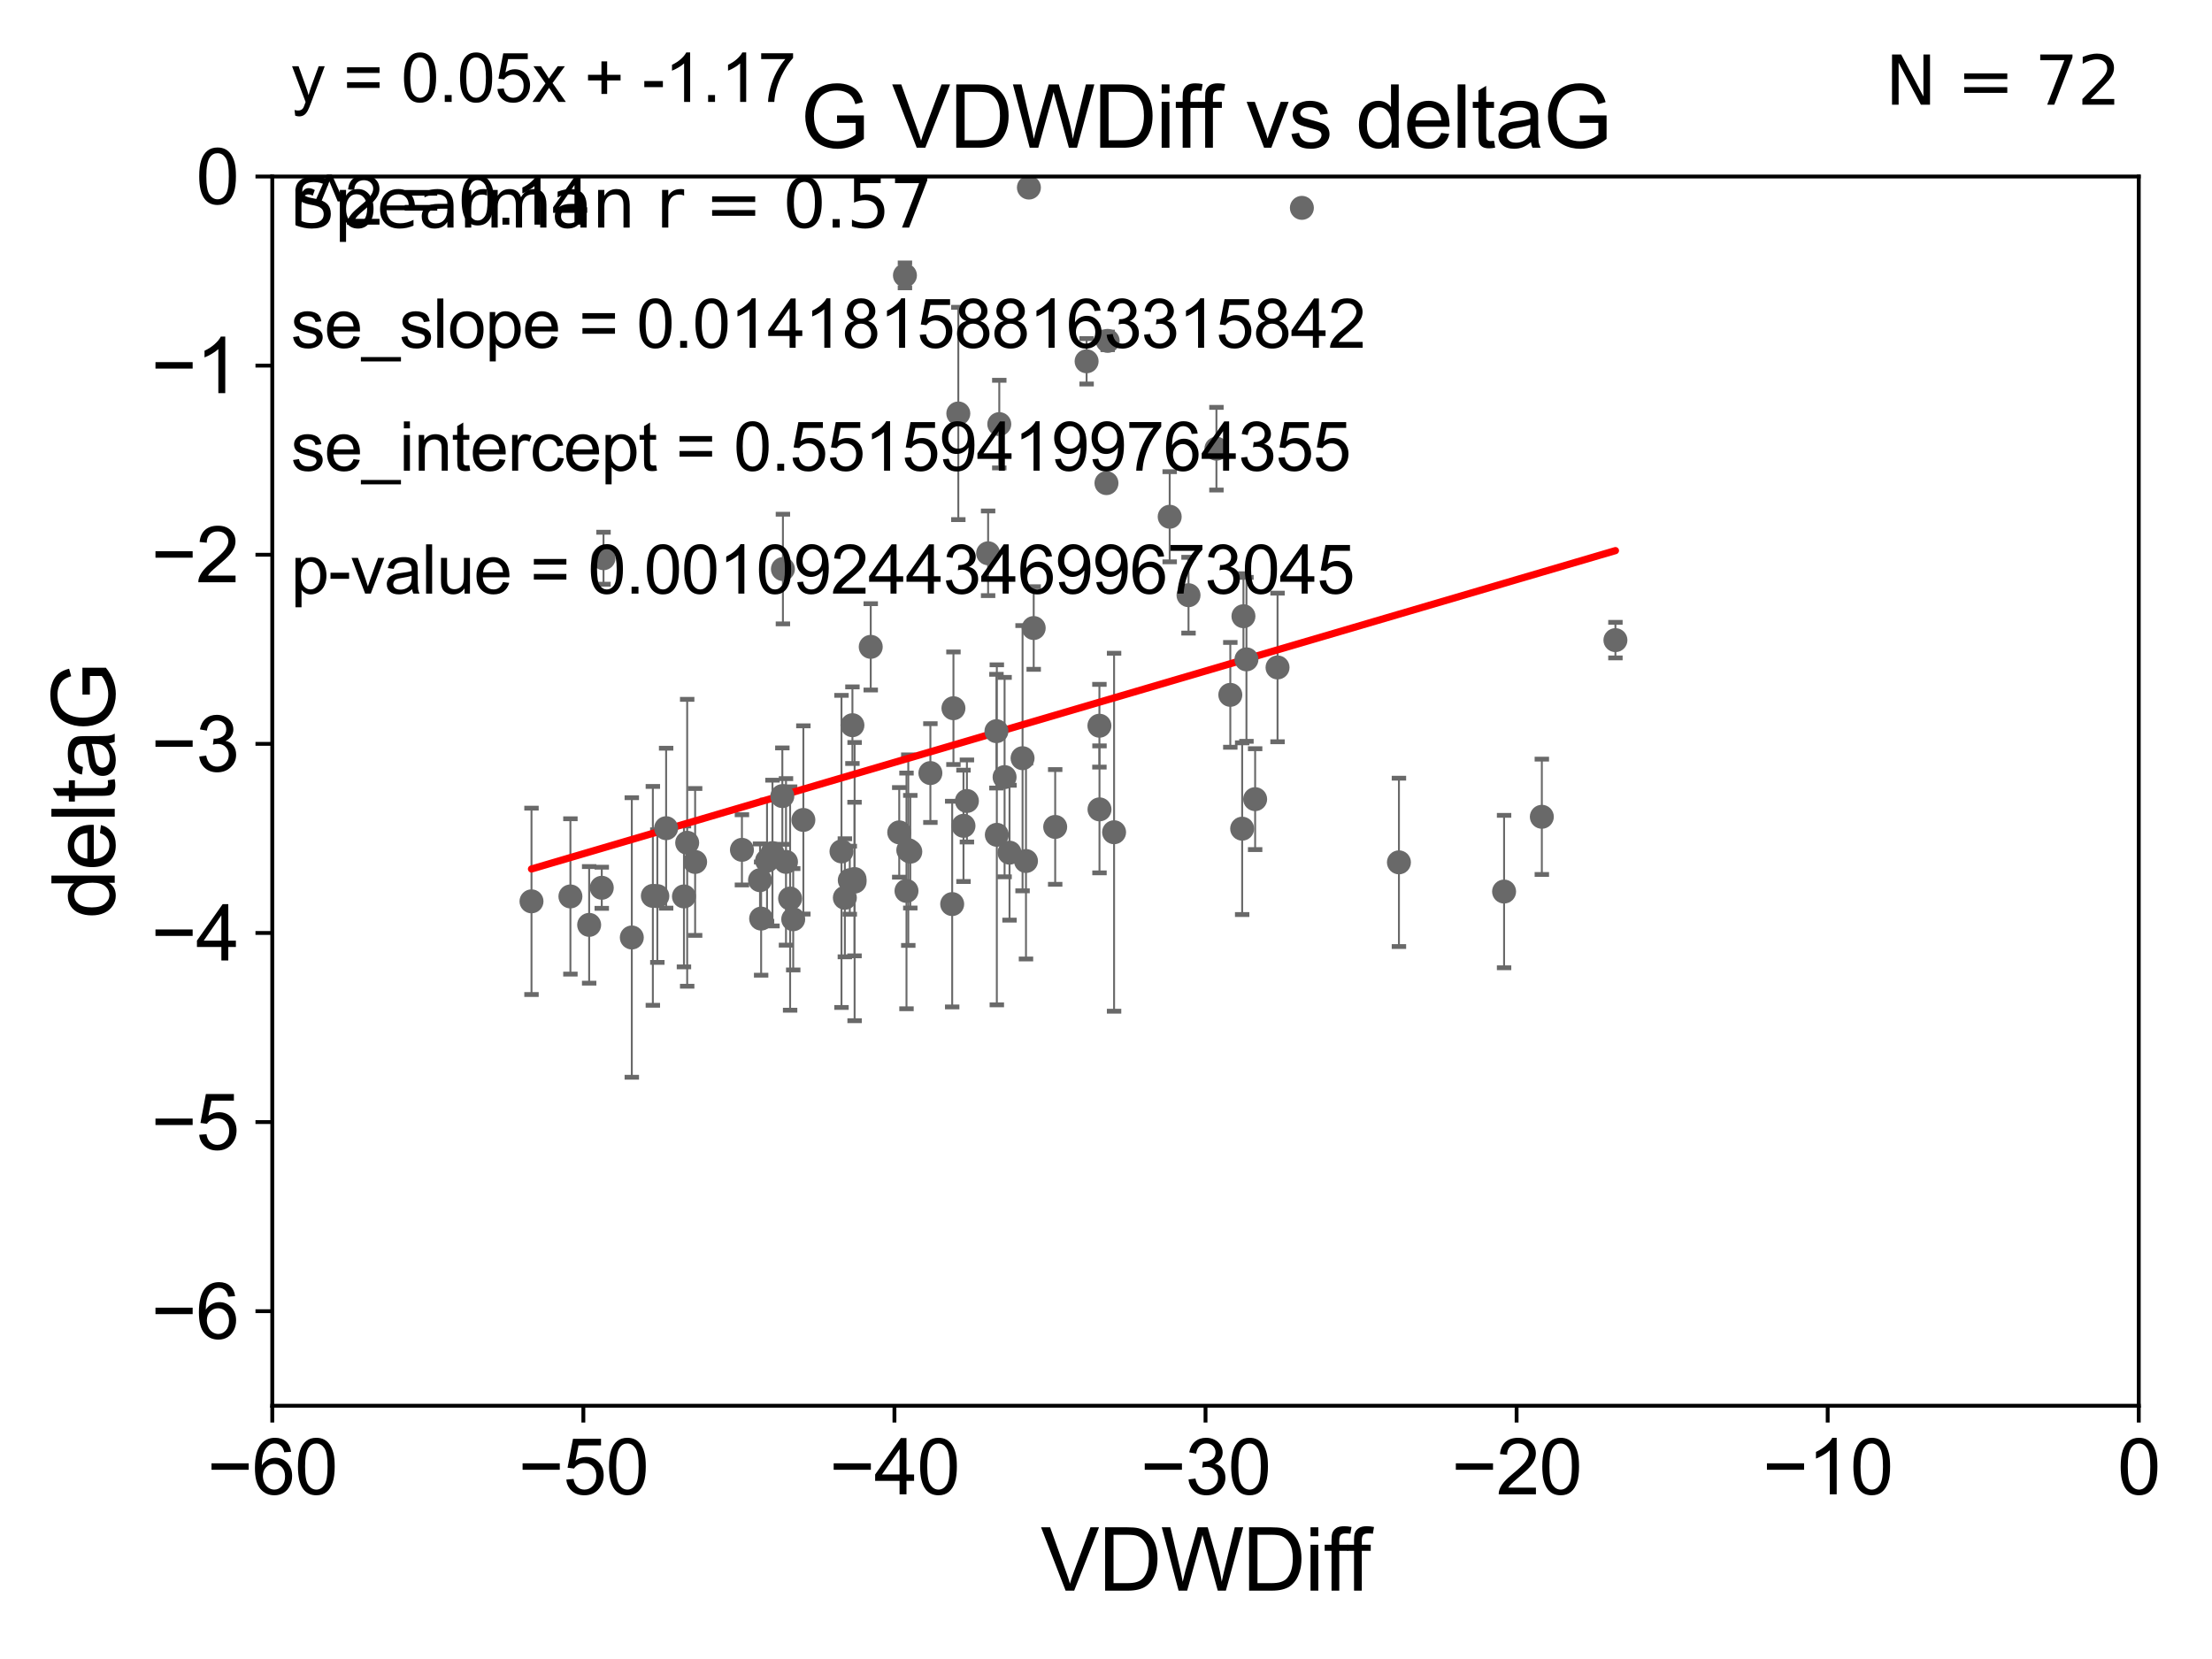 <?xml version="1.0" encoding="utf-8" standalone="no"?>
<!DOCTYPE svg PUBLIC "-//W3C//DTD SVG 1.1//EN"
  "http://www.w3.org/Graphics/SVG/1.1/DTD/svg11.dtd">
<svg xmlns:xlink="http://www.w3.org/1999/xlink" width="460.8pt" height="345.6pt" viewBox="0 0 460.8 345.6" xmlns="http://www.w3.org/2000/svg" version="1.1">
 <defs>
  <style type="text/css">*{stroke-linejoin: round; stroke-linecap: butt}</style>
 </defs>
 <g id="figure_1">
  <g id="patch_1">
   <path d="M 0 345.6 
L 460.8 345.6 
L 460.8 0 
L 0 0 
z
" style="fill: #ffffff"/>
  </g>
  <g id="axes_1">
   <g id="patch_2">
    <path d="M 56.72 292.84 
L 445.545 292.84 
L 445.545 36.775 
L 56.72 36.775 
z
" style="fill: #ffffff"/>
   </g>
   <g id="PathCollection_1">
    <defs>
     <path id="m323dfc6e6a" d="M 0 1.118 
C 0.297 1.118 0.581 1 0.791 0.791 
C 1 0.581 1.118 0.297 1.118 0 
C 1.118 -0.297 1 -0.581 0.791 -0.791 
C 0.581 -1 0.297 -1.118 0 -1.118 
C -0.297 -1.118 -0.581 -1 -0.791 -0.791 
C -1 -0.581 -1.118 -0.297 -1.118 0 
C -1.118 0.297 -1 0.581 -0.791 0.791 
C -0.581 1 -0.297 1.118 0 1.118 
z
" style="stroke: #696969"/>
    </defs>
    <g clip-path="url(#padbf9c0944)">
     <use xlink:href="#m323dfc6e6a" x="158.326" y="183.361" style="fill: #696969; stroke: #696969"/>
     <use xlink:href="#m323dfc6e6a" x="136.001" y="186.627" style="fill: #696969; stroke: #696969"/>
     <use xlink:href="#m323dfc6e6a" x="160.919" y="177.712" style="fill: #696969; stroke: #696969"/>
     <use xlink:href="#m323dfc6e6a" x="110.721" y="187.766" style="fill: #696969; stroke: #696969"/>
     <use xlink:href="#m323dfc6e6a" x="177.024" y="183.361" style="fill: #696969; stroke: #696969"/>
     <use xlink:href="#m323dfc6e6a" x="159.786" y="179.304" style="fill: #696969; stroke: #696969"/>
     <use xlink:href="#m323dfc6e6a" x="158.558" y="191.362" style="fill: #696969; stroke: #696969"/>
     <use xlink:href="#m323dfc6e6a" x="136.936" y="186.675" style="fill: #696969; stroke: #696969"/>
     <use xlink:href="#m323dfc6e6a" x="122.733" y="192.668" style="fill: #696969; stroke: #696969"/>
     <use xlink:href="#m323dfc6e6a" x="167.356" y="170.809" style="fill: #696969; stroke: #696969"/>
     <use xlink:href="#m323dfc6e6a" x="187.327" y="173.397" style="fill: #696969; stroke: #696969"/>
     <use xlink:href="#m323dfc6e6a" x="143.154" y="175.566" style="fill: #696969; stroke: #696969"/>
     <use xlink:href="#m323dfc6e6a" x="118.828" y="186.743" style="fill: #696969; stroke: #696969"/>
     <use xlink:href="#m323dfc6e6a" x="178.015" y="183.121" style="fill: #696969; stroke: #696969"/>
     <use xlink:href="#m323dfc6e6a" x="138.767" y="172.527" style="fill: #696969; stroke: #696969"/>
     <use xlink:href="#m323dfc6e6a" x="142.48" y="186.741" style="fill: #696969; stroke: #696969"/>
     <use xlink:href="#m323dfc6e6a" x="188.839" y="185.595" style="fill: #696969; stroke: #696969"/>
     <use xlink:href="#m323dfc6e6a" x="163.736" y="179.547" style="fill: #696969; stroke: #696969"/>
     <use xlink:href="#m323dfc6e6a" x="162.976" y="165.842" style="fill: #696969; stroke: #696969"/>
     <use xlink:href="#m323dfc6e6a" x="178.03" y="183.656" style="fill: #696969; stroke: #696969"/>
     <use xlink:href="#m323dfc6e6a" x="175.297" y="177.365" style="fill: #696969; stroke: #696969"/>
     <use xlink:href="#m323dfc6e6a" x="131.617" y="195.295" style="fill: #696969; stroke: #696969"/>
     <use xlink:href="#m323dfc6e6a" x="177.576" y="151.072" style="fill: #696969; stroke: #696969"/>
     <use xlink:href="#m323dfc6e6a" x="176" y="187.024" style="fill: #696969; stroke: #696969"/>
     <use xlink:href="#m323dfc6e6a" x="125.722" y="116.288" style="fill: #696969; stroke: #696969"/>
     <use xlink:href="#m323dfc6e6a" x="199.635" y="86.133" style="fill: #696969; stroke: #696969"/>
     <use xlink:href="#m323dfc6e6a" x="164.595" y="187.184" style="fill: #696969; stroke: #696969"/>
     <use xlink:href="#m323dfc6e6a" x="125.359" y="184.94" style="fill: #696969; stroke: #696969"/>
     <use xlink:href="#m323dfc6e6a" x="144.808" y="179.561" style="fill: #696969; stroke: #696969"/>
     <use xlink:href="#m323dfc6e6a" x="165.243" y="191.497" style="fill: #696969; stroke: #696969"/>
     <use xlink:href="#m323dfc6e6a" x="163.097" y="118.544" style="fill: #696969; stroke: #696969"/>
     <use xlink:href="#m323dfc6e6a" x="219.816" y="172.264" style="fill: #696969; stroke: #696969"/>
     <use xlink:href="#m323dfc6e6a" x="207.578" y="152.317" style="fill: #696969; stroke: #696969"/>
     <use xlink:href="#m323dfc6e6a" x="229.028" y="151.181" style="fill: #696969; stroke: #696969"/>
     <use xlink:href="#m323dfc6e6a" x="188.516" y="57.363" style="fill: #696969; stroke: #696969"/>
     <use xlink:href="#m323dfc6e6a" x="181.39" y="134.75" style="fill: #696969; stroke: #696969"/>
     <use xlink:href="#m323dfc6e6a" x="198.358" y="188.337" style="fill: #696969; stroke: #696969"/>
     <use xlink:href="#m323dfc6e6a" x="189.213" y="177.103" style="fill: #696969; stroke: #696969"/>
     <use xlink:href="#m323dfc6e6a" x="229.045" y="168.607" style="fill: #696969; stroke: #696969"/>
     <use xlink:href="#m323dfc6e6a" x="208.169" y="88.35" style="fill: #696969; stroke: #696969"/>
     <use xlink:href="#m323dfc6e6a" x="154.558" y="177.035" style="fill: #696969; stroke: #696969"/>
     <use xlink:href="#m323dfc6e6a" x="210.303" y="177.627" style="fill: #696969; stroke: #696969"/>
     <use xlink:href="#m323dfc6e6a" x="189.631" y="177.423" style="fill: #696969; stroke: #696969"/>
     <use xlink:href="#m323dfc6e6a" x="201.426" y="166.859" style="fill: #696969; stroke: #696969"/>
     <use xlink:href="#m323dfc6e6a" x="215.339" y="130.831" style="fill: #696969; stroke: #696969"/>
     <use xlink:href="#m323dfc6e6a" x="213.019" y="157.948" style="fill: #696969; stroke: #696969"/>
     <use xlink:href="#m323dfc6e6a" x="214.341" y="39.074" style="fill: #696969; stroke: #696969"/>
     <use xlink:href="#m323dfc6e6a" x="266.135" y="139.042" style="fill: #696969; stroke: #696969"/>
     <use xlink:href="#m323dfc6e6a" x="205.842" y="115.259" style="fill: #696969; stroke: #696969"/>
     <use xlink:href="#m323dfc6e6a" x="207.658" y="173.908" style="fill: #696969; stroke: #696969"/>
     <use xlink:href="#m323dfc6e6a" x="232.083" y="173.37" style="fill: #696969; stroke: #696969"/>
     <use xlink:href="#m323dfc6e6a" x="253.405" y="93.472" style="fill: #696969; stroke: #696969"/>
     <use xlink:href="#m323dfc6e6a" x="230.496" y="100.642" style="fill: #696969; stroke: #696969"/>
     <use xlink:href="#m323dfc6e6a" x="198.62" y="147.535" style="fill: #696969; stroke: #696969"/>
     <use xlink:href="#m323dfc6e6a" x="200.713" y="172.036" style="fill: #696969; stroke: #696969"/>
     <use xlink:href="#m323dfc6e6a" x="209.273" y="161.883" style="fill: #696969; stroke: #696969"/>
     <use xlink:href="#m323dfc6e6a" x="193.817" y="161.044" style="fill: #696969; stroke: #696969"/>
     <use xlink:href="#m323dfc6e6a" x="213.731" y="179.365" style="fill: #696969; stroke: #696969"/>
     <use xlink:href="#m323dfc6e6a" x="259.659" y="137.356" style="fill: #696969; stroke: #696969"/>
     <use xlink:href="#m323dfc6e6a" x="243.668" y="107.649" style="fill: #696969; stroke: #696969"/>
     <use xlink:href="#m323dfc6e6a" x="259.032" y="128.37" style="fill: #696969; stroke: #696969"/>
     <use xlink:href="#m323dfc6e6a" x="256.296" y="144.75" style="fill: #696969; stroke: #696969"/>
     <use xlink:href="#m323dfc6e6a" x="258.766" y="172.629" style="fill: #696969; stroke: #696969"/>
     <use xlink:href="#m323dfc6e6a" x="313.328" y="185.726" style="fill: #696969; stroke: #696969"/>
     <use xlink:href="#m323dfc6e6a" x="291.423" y="179.642" style="fill: #696969; stroke: #696969"/>
     <use xlink:href="#m323dfc6e6a" x="261.469" y="166.478" style="fill: #696969; stroke: #696969"/>
     <use xlink:href="#m323dfc6e6a" x="247.59" y="123.993" style="fill: #696969; stroke: #696969"/>
     <use xlink:href="#m323dfc6e6a" x="226.36" y="75.265" style="fill: #696969; stroke: #696969"/>
     <use xlink:href="#m323dfc6e6a" x="271.205" y="43.3" style="fill: #696969; stroke: #696969"/>
     <use xlink:href="#m323dfc6e6a" x="230.75" y="71.012" style="fill: #696969; stroke: #696969"/>
     <use xlink:href="#m323dfc6e6a" x="336.522" y="133.35" style="fill: #696969; stroke: #696969"/>
     <use xlink:href="#m323dfc6e6a" x="321.193" y="170.152" style="fill: #696969; stroke: #696969"/>
    </g>
   </g>
   <g id="matplotlib.axis_1">
    <g id="xtick_1">
     <g id="line2d_1">
      <defs>
       <path id="m014c6905bb" d="M 0 0 
L 0 3.5 
" style="stroke: #000000; stroke-width: 0.8"/>
      </defs>
      <g>
       <use xlink:href="#m014c6905bb" x="56.72" y="292.84" style="stroke: #000000; stroke-width: 0.8"/>
      </g>
     </g>
     <g id="text_1">
      <!-- −60 -->
      <g transform="translate(43.15 311.293)scale(0.16 -0.16)">
       <defs>
        <path id="ArialMT-2212" d="M 3381 1997 
L 356 1997 
L 356 2522 
L 3381 2522 
L 3381 1997 
z
" transform="scale(0.016)"/>
        <path id="ArialMT-36" d="M 3184 3459 
L 2625 3416 
Q 2550 3747 2413 3897 
Q 2184 4138 1850 4138 
Q 1581 4138 1378 3988 
Q 1113 3794 959 3422 
Q 806 3050 800 2363 
Q 1003 2672 1297 2822 
Q 1591 2972 1913 2972 
Q 2475 2972 2870 2558 
Q 3266 2144 3266 1488 
Q 3266 1056 3080 686 
Q 2894 316 2569 119 
Q 2244 -78 1831 -78 
Q 1128 -78 684 439 
Q 241 956 241 2144 
Q 241 3472 731 4075 
Q 1159 4600 1884 4600 
Q 2425 4600 2770 4297 
Q 3116 3994 3184 3459 
z
M 888 1484 
Q 888 1194 1011 928 
Q 1134 663 1356 523 
Q 1578 384 1822 384 
Q 2178 384 2434 671 
Q 2691 959 2691 1453 
Q 2691 1928 2437 2201 
Q 2184 2475 1800 2475 
Q 1419 2475 1153 2201 
Q 888 1928 888 1484 
z
" transform="scale(0.016)"/>
        <path id="ArialMT-30" d="M 266 2259 
Q 266 3072 433 3567 
Q 600 4063 929 4331 
Q 1259 4600 1759 4600 
Q 2128 4600 2406 4451 
Q 2684 4303 2865 4023 
Q 3047 3744 3150 3342 
Q 3253 2941 3253 2259 
Q 3253 1453 3087 958 
Q 2922 463 2592 192 
Q 2263 -78 1759 -78 
Q 1097 -78 719 397 
Q 266 969 266 2259 
z
M 844 2259 
Q 844 1131 1108 757 
Q 1372 384 1759 384 
Q 2147 384 2411 759 
Q 2675 1134 2675 2259 
Q 2675 3391 2411 3762 
Q 2147 4134 1753 4134 
Q 1366 4134 1134 3806 
Q 844 3388 844 2259 
z
" transform="scale(0.016)"/>
       </defs>
       <use xlink:href="#ArialMT-2212"/>
       <use xlink:href="#ArialMT-36" x="58.398"/>
       <use xlink:href="#ArialMT-30" x="114.014"/>
      </g>
     </g>
    </g>
    <g id="xtick_2">
     <g id="line2d_2">
      <g>
       <use xlink:href="#m014c6905bb" x="121.524" y="292.84" style="stroke: #000000; stroke-width: 0.8"/>
      </g>
     </g>
     <g id="text_2">
      <!-- −50 -->
      <g transform="translate(107.954 311.293)scale(0.16 -0.16)">
       <defs>
        <path id="ArialMT-35" d="M 266 1200 
L 856 1250 
Q 922 819 1161 601 
Q 1400 384 1738 384 
Q 2144 384 2425 690 
Q 2706 997 2706 1503 
Q 2706 1984 2436 2262 
Q 2166 2541 1728 2541 
Q 1456 2541 1237 2417 
Q 1019 2294 894 2097 
L 366 2166 
L 809 4519 
L 3088 4519 
L 3088 3981 
L 1259 3981 
L 1013 2750 
Q 1425 3038 1878 3038 
Q 2478 3038 2890 2622 
Q 3303 2206 3303 1553 
Q 3303 931 2941 478 
Q 2500 -78 1738 -78 
Q 1113 -78 717 272 
Q 322 622 266 1200 
z
" transform="scale(0.016)"/>
       </defs>
       <use xlink:href="#ArialMT-2212"/>
       <use xlink:href="#ArialMT-35" x="58.398"/>
       <use xlink:href="#ArialMT-30" x="114.014"/>
      </g>
     </g>
    </g>
    <g id="xtick_3">
     <g id="line2d_3">
      <g>
       <use xlink:href="#m014c6905bb" x="186.328" y="292.84" style="stroke: #000000; stroke-width: 0.8"/>
      </g>
     </g>
     <g id="text_3">
      <!-- −40 -->
      <g transform="translate(172.758 311.293)scale(0.16 -0.16)">
       <defs>
        <path id="ArialMT-34" d="M 2069 0 
L 2069 1097 
L 81 1097 
L 81 1613 
L 2172 4581 
L 2631 4581 
L 2631 1613 
L 3250 1613 
L 3250 1097 
L 2631 1097 
L 2631 0 
L 2069 0 
z
M 2069 1613 
L 2069 3678 
L 634 1613 
L 2069 1613 
z
" transform="scale(0.016)"/>
       </defs>
       <use xlink:href="#ArialMT-2212"/>
       <use xlink:href="#ArialMT-34" x="58.398"/>
       <use xlink:href="#ArialMT-30" x="114.014"/>
      </g>
     </g>
    </g>
    <g id="xtick_4">
     <g id="line2d_4">
      <g>
       <use xlink:href="#m014c6905bb" x="251.132" y="292.84" style="stroke: #000000; stroke-width: 0.8"/>
      </g>
     </g>
     <g id="text_4">
      <!-- −30 -->
      <g transform="translate(237.562 311.293)scale(0.16 -0.16)">
       <defs>
        <path id="ArialMT-33" d="M 269 1209 
L 831 1284 
Q 928 806 1161 595 
Q 1394 384 1728 384 
Q 2125 384 2398 659 
Q 2672 934 2672 1341 
Q 2672 1728 2419 1979 
Q 2166 2231 1775 2231 
Q 1616 2231 1378 2169 
L 1441 2663 
Q 1497 2656 1531 2656 
Q 1891 2656 2178 2843 
Q 2466 3031 2466 3422 
Q 2466 3731 2256 3934 
Q 2047 4138 1716 4138 
Q 1388 4138 1169 3931 
Q 950 3725 888 3313 
L 325 3413 
Q 428 3978 793 4289 
Q 1159 4600 1703 4600 
Q 2078 4600 2393 4439 
Q 2709 4278 2876 4000 
Q 3044 3722 3044 3409 
Q 3044 3113 2884 2869 
Q 2725 2625 2413 2481 
Q 2819 2388 3044 2092 
Q 3269 1797 3269 1353 
Q 3269 753 2831 336 
Q 2394 -81 1725 -81 
Q 1122 -81 723 278 
Q 325 638 269 1209 
z
" transform="scale(0.016)"/>
       </defs>
       <use xlink:href="#ArialMT-2212"/>
       <use xlink:href="#ArialMT-33" x="58.398"/>
       <use xlink:href="#ArialMT-30" x="114.014"/>
      </g>
     </g>
    </g>
    <g id="xtick_5">
     <g id="line2d_5">
      <g>
       <use xlink:href="#m014c6905bb" x="315.937" y="292.84" style="stroke: #000000; stroke-width: 0.8"/>
      </g>
     </g>
     <g id="text_5">
      <!-- −20 -->
      <g transform="translate(302.367 311.293)scale(0.16 -0.16)">
       <defs>
        <path id="ArialMT-32" d="M 3222 541 
L 3222 0 
L 194 0 
Q 188 203 259 391 
Q 375 700 629 1000 
Q 884 1300 1366 1694 
Q 2113 2306 2375 2664 
Q 2638 3022 2638 3341 
Q 2638 3675 2398 3904 
Q 2159 4134 1775 4134 
Q 1369 4134 1125 3890 
Q 881 3647 878 3216 
L 300 3275 
Q 359 3922 746 4261 
Q 1134 4600 1788 4600 
Q 2447 4600 2831 4234 
Q 3216 3869 3216 3328 
Q 3216 3053 3103 2787 
Q 2991 2522 2730 2228 
Q 2469 1934 1863 1422 
Q 1356 997 1212 845 
Q 1069 694 975 541 
L 3222 541 
z
" transform="scale(0.016)"/>
       </defs>
       <use xlink:href="#ArialMT-2212"/>
       <use xlink:href="#ArialMT-32" x="58.398"/>
       <use xlink:href="#ArialMT-30" x="114.014"/>
      </g>
     </g>
    </g>
    <g id="xtick_6">
     <g id="line2d_6">
      <g>
       <use xlink:href="#m014c6905bb" x="380.741" y="292.84" style="stroke: #000000; stroke-width: 0.8"/>
      </g>
     </g>
     <g id="text_6">
      <!-- −10 -->
      <g transform="translate(367.171 311.293)scale(0.16 -0.16)">
       <defs>
        <path id="ArialMT-31" d="M 2384 0 
L 1822 0 
L 1822 3584 
Q 1619 3391 1289 3197 
Q 959 3003 697 2906 
L 697 3450 
Q 1169 3672 1522 3987 
Q 1875 4303 2022 4600 
L 2384 4600 
L 2384 0 
z
" transform="scale(0.016)"/>
       </defs>
       <use xlink:href="#ArialMT-2212"/>
       <use xlink:href="#ArialMT-31" x="58.398"/>
       <use xlink:href="#ArialMT-30" x="114.014"/>
      </g>
     </g>
    </g>
    <g id="xtick_7">
     <g id="line2d_7">
      <g>
       <use xlink:href="#m014c6905bb" x="445.545" y="292.84" style="stroke: #000000; stroke-width: 0.8"/>
      </g>
     </g>
     <g id="text_7">
      <!-- 0 -->
      <g transform="translate(441.096 311.293)scale(0.16 -0.16)">
       <use xlink:href="#ArialMT-30"/>
      </g>
     </g>
    </g>
    <g id="text_8">
     <!-- VDWDiff -->
     <g transform="translate(216.792 331.357)scale(0.18 -0.18)">
      <defs>
       <path id="ArialMT-56" d="M 1803 0 
L 28 4581 
L 684 4581 
L 1875 1253 
Q 2019 853 2116 503 
Q 2222 878 2363 1253 
L 3600 4581 
L 4219 4581 
L 2425 0 
L 1803 0 
z
" transform="scale(0.016)"/>
       <path id="ArialMT-44" d="M 494 0 
L 494 4581 
L 2072 4581 
Q 2606 4581 2888 4516 
Q 3281 4425 3559 4188 
Q 3922 3881 4101 3404 
Q 4281 2928 4281 2316 
Q 4281 1794 4159 1391 
Q 4038 988 3847 723 
Q 3656 459 3429 307 
Q 3203 156 2883 78 
Q 2563 0 2147 0 
L 494 0 
z
M 1100 541 
L 2078 541 
Q 2531 541 2789 625 
Q 3047 709 3200 863 
Q 3416 1078 3536 1442 
Q 3656 1806 3656 2325 
Q 3656 3044 3420 3430 
Q 3184 3816 2847 3947 
Q 2603 4041 2063 4041 
L 1100 4041 
L 1100 541 
z
" transform="scale(0.016)"/>
       <path id="ArialMT-57" d="M 1294 0 
L 78 4581 
L 700 4581 
L 1397 1578 
Q 1509 1106 1591 641 
Q 1766 1375 1797 1488 
L 2669 4581 
L 3400 4581 
L 4056 2263 
Q 4303 1400 4413 641 
Q 4500 1075 4641 1638 
L 5359 4581 
L 5969 4581 
L 4713 0 
L 4128 0 
L 3163 3491 
Q 3041 3928 3019 4028 
Q 2947 3713 2884 3491 
L 1913 0 
L 1294 0 
z
" transform="scale(0.016)"/>
       <path id="ArialMT-69" d="M 425 3934 
L 425 4581 
L 988 4581 
L 988 3934 
L 425 3934 
z
M 425 0 
L 425 3319 
L 988 3319 
L 988 0 
L 425 0 
z
" transform="scale(0.016)"/>
       <path id="ArialMT-66" d="M 556 0 
L 556 2881 
L 59 2881 
L 59 3319 
L 556 3319 
L 556 3672 
Q 556 4006 616 4169 
Q 697 4388 901 4523 
Q 1106 4659 1475 4659 
Q 1713 4659 2000 4603 
L 1916 4113 
Q 1741 4144 1584 4144 
Q 1328 4144 1222 4034 
Q 1116 3925 1116 3625 
L 1116 3319 
L 1763 3319 
L 1763 2881 
L 1116 2881 
L 1116 0 
L 556 0 
z
" transform="scale(0.016)"/>
      </defs>
      <use xlink:href="#ArialMT-56"/>
      <use xlink:href="#ArialMT-44" x="66.699"/>
      <use xlink:href="#ArialMT-57" x="138.916"/>
      <use xlink:href="#ArialMT-44" x="233.301"/>
      <use xlink:href="#ArialMT-69" x="305.518"/>
      <use xlink:href="#ArialMT-66" x="327.734"/>
      <use xlink:href="#ArialMT-66" x="353.768"/>
     </g>
    </g>
   </g>
   <g id="matplotlib.axis_2">
    <g id="ytick_1">
     <g id="line2d_8">
      <defs>
       <path id="m43d4e4e48f" d="M 0 0 
L -3.5 0 
" style="stroke: #000000; stroke-width: 0.8"/>
      </defs>
      <g>
       <use xlink:href="#m43d4e4e48f" x="56.72" y="273.143" style="stroke: #000000; stroke-width: 0.8"/>
      </g>
     </g>
     <g id="text_9">
      <!-- −6 -->
      <g transform="translate(31.477 278.869)scale(0.16 -0.16)">
       <use xlink:href="#ArialMT-2212"/>
       <use xlink:href="#ArialMT-36" x="58.398"/>
      </g>
     </g>
    </g>
    <g id="ytick_2">
     <g id="line2d_9">
      <g>
       <use xlink:href="#m43d4e4e48f" x="56.72" y="233.748" style="stroke: #000000; stroke-width: 0.8"/>
      </g>
     </g>
     <g id="text_10">
      <!-- −5 -->
      <g transform="translate(31.477 239.474)scale(0.16 -0.16)">
       <use xlink:href="#ArialMT-2212"/>
       <use xlink:href="#ArialMT-35" x="58.398"/>
      </g>
     </g>
    </g>
    <g id="ytick_3">
     <g id="line2d_10">
      <g>
       <use xlink:href="#m43d4e4e48f" x="56.72" y="194.353" style="stroke: #000000; stroke-width: 0.8"/>
      </g>
     </g>
     <g id="text_11">
      <!-- −4 -->
      <g transform="translate(31.477 200.08)scale(0.16 -0.16)">
       <use xlink:href="#ArialMT-2212"/>
       <use xlink:href="#ArialMT-34" x="58.398"/>
      </g>
     </g>
    </g>
    <g id="ytick_4">
     <g id="line2d_11">
      <g>
       <use xlink:href="#m43d4e4e48f" x="56.72" y="154.959" style="stroke: #000000; stroke-width: 0.8"/>
      </g>
     </g>
     <g id="text_12">
      <!-- −3 -->
      <g transform="translate(31.477 160.685)scale(0.16 -0.16)">
       <use xlink:href="#ArialMT-2212"/>
       <use xlink:href="#ArialMT-33" x="58.398"/>
      </g>
     </g>
    </g>
    <g id="ytick_5">
     <g id="line2d_12">
      <g>
       <use xlink:href="#m43d4e4e48f" x="56.72" y="115.564" style="stroke: #000000; stroke-width: 0.8"/>
      </g>
     </g>
     <g id="text_13">
      <!-- −2 -->
      <g transform="translate(31.477 121.29)scale(0.16 -0.16)">
       <use xlink:href="#ArialMT-2212"/>
       <use xlink:href="#ArialMT-32" x="58.398"/>
      </g>
     </g>
    </g>
    <g id="ytick_6">
     <g id="line2d_13">
      <g>
       <use xlink:href="#m43d4e4e48f" x="56.72" y="76.17" style="stroke: #000000; stroke-width: 0.8"/>
      </g>
     </g>
     <g id="text_14">
      <!-- −1 -->
      <g transform="translate(31.477 81.896)scale(0.16 -0.16)">
       <use xlink:href="#ArialMT-2212"/>
       <use xlink:href="#ArialMT-31" x="58.398"/>
      </g>
     </g>
    </g>
    <g id="ytick_7">
     <g id="line2d_14">
      <g>
       <use xlink:href="#m43d4e4e48f" x="56.72" y="36.775" style="stroke: #000000; stroke-width: 0.8"/>
      </g>
     </g>
     <g id="text_15">
      <!-- 0 -->
      <g transform="translate(40.822 42.501)scale(0.16 -0.16)">
       <use xlink:href="#ArialMT-30"/>
      </g>
     </g>
    </g>
    <g id="text_16">
     <!-- deltaG -->
     <g transform="translate(23.9 191.322)rotate(-90)scale(0.18 -0.18)">
      <defs>
       <path id="ArialMT-64" d="M 2575 0 
L 2575 419 
Q 2259 -75 1647 -75 
Q 1250 -75 917 144 
Q 584 363 401 755 
Q 219 1147 219 1656 
Q 219 2153 384 2558 
Q 550 2963 881 3178 
Q 1213 3394 1622 3394 
Q 1922 3394 2156 3267 
Q 2391 3141 2538 2938 
L 2538 4581 
L 3097 4581 
L 3097 0 
L 2575 0 
z
M 797 1656 
Q 797 1019 1065 703 
Q 1334 388 1700 388 
Q 2069 388 2326 689 
Q 2584 991 2584 1609 
Q 2584 2291 2321 2609 
Q 2059 2928 1675 2928 
Q 1300 2928 1048 2622 
Q 797 2316 797 1656 
z
" transform="scale(0.016)"/>
       <path id="ArialMT-65" d="M 2694 1069 
L 3275 997 
Q 3138 488 2766 206 
Q 2394 -75 1816 -75 
Q 1088 -75 661 373 
Q 234 822 234 1631 
Q 234 2469 665 2931 
Q 1097 3394 1784 3394 
Q 2450 3394 2872 2941 
Q 3294 2488 3294 1666 
Q 3294 1616 3291 1516 
L 816 1516 
Q 847 969 1125 678 
Q 1403 388 1819 388 
Q 2128 388 2347 550 
Q 2566 713 2694 1069 
z
M 847 1978 
L 2700 1978 
Q 2663 2397 2488 2606 
Q 2219 2931 1791 2931 
Q 1403 2931 1139 2672 
Q 875 2413 847 1978 
z
" transform="scale(0.016)"/>
       <path id="ArialMT-6c" d="M 409 0 
L 409 4581 
L 972 4581 
L 972 0 
L 409 0 
z
" transform="scale(0.016)"/>
       <path id="ArialMT-74" d="M 1650 503 
L 1731 6 
Q 1494 -44 1306 -44 
Q 1000 -44 831 53 
Q 663 150 594 308 
Q 525 466 525 972 
L 525 2881 
L 113 2881 
L 113 3319 
L 525 3319 
L 525 4141 
L 1084 4478 
L 1084 3319 
L 1650 3319 
L 1650 2881 
L 1084 2881 
L 1084 941 
Q 1084 700 1114 631 
Q 1144 563 1211 522 
Q 1278 481 1403 481 
Q 1497 481 1650 503 
z
" transform="scale(0.016)"/>
       <path id="ArialMT-61" d="M 2588 409 
Q 2275 144 1986 34 
Q 1697 -75 1366 -75 
Q 819 -75 525 192 
Q 231 459 231 875 
Q 231 1119 342 1320 
Q 453 1522 633 1644 
Q 813 1766 1038 1828 
Q 1203 1872 1538 1913 
Q 2219 1994 2541 2106 
Q 2544 2222 2544 2253 
Q 2544 2597 2384 2738 
Q 2169 2928 1744 2928 
Q 1347 2928 1158 2789 
Q 969 2650 878 2297 
L 328 2372 
Q 403 2725 575 2942 
Q 747 3159 1072 3276 
Q 1397 3394 1825 3394 
Q 2250 3394 2515 3294 
Q 2781 3194 2906 3042 
Q 3031 2891 3081 2659 
Q 3109 2516 3109 2141 
L 3109 1391 
Q 3109 606 3145 398 
Q 3181 191 3288 0 
L 2700 0 
Q 2613 175 2588 409 
z
M 2541 1666 
Q 2234 1541 1622 1453 
Q 1275 1403 1131 1340 
Q 988 1278 909 1158 
Q 831 1038 831 891 
Q 831 666 1001 516 
Q 1172 366 1500 366 
Q 1825 366 2078 508 
Q 2331 650 2450 897 
Q 2541 1088 2541 1459 
L 2541 1666 
z
" transform="scale(0.016)"/>
       <path id="ArialMT-47" d="M 2638 1797 
L 2638 2334 
L 4578 2338 
L 4578 638 
Q 4131 281 3656 101 
Q 3181 -78 2681 -78 
Q 2006 -78 1454 211 
Q 903 500 622 1047 
Q 341 1594 341 2269 
Q 341 2938 620 3517 
Q 900 4097 1425 4378 
Q 1950 4659 2634 4659 
Q 3131 4659 3532 4498 
Q 3934 4338 4162 4050 
Q 4391 3763 4509 3300 
L 3963 3150 
Q 3859 3500 3706 3700 
Q 3553 3900 3268 4020 
Q 2984 4141 2638 4141 
Q 2222 4141 1919 4014 
Q 1616 3888 1430 3681 
Q 1244 3475 1141 3228 
Q 966 2803 966 2306 
Q 966 1694 1177 1281 
Q 1388 869 1791 669 
Q 2194 469 2647 469 
Q 3041 469 3416 620 
Q 3791 772 3984 944 
L 3984 1797 
L 2638 1797 
z
" transform="scale(0.016)"/>
      </defs>
      <use xlink:href="#ArialMT-64"/>
      <use xlink:href="#ArialMT-65" x="55.615"/>
      <use xlink:href="#ArialMT-6c" x="111.23"/>
      <use xlink:href="#ArialMT-74" x="133.447"/>
      <use xlink:href="#ArialMT-61" x="161.23"/>
      <use xlink:href="#ArialMT-47" x="216.846"/>
     </g>
    </g>
   </g>
   <g id="LineCollection_1">
    <path d="M 158.326 190.918 
L 158.326 175.804 
" clip-path="url(#padbf9c0944)" style="fill: none; stroke: #696969; stroke-width: 0.4"/>
    <path d="M 136.001 209.422 
L 136.001 163.832 
" clip-path="url(#padbf9c0944)" style="fill: none; stroke: #696969; stroke-width: 0.4"/>
    <path d="M 160.919 192.894 
L 160.919 162.53 
" clip-path="url(#padbf9c0944)" style="fill: none; stroke: #696969; stroke-width: 0.4"/>
    <path d="M 110.721 207.177 
L 110.721 168.355 
" clip-path="url(#padbf9c0944)" style="fill: none; stroke: #696969; stroke-width: 0.4"/>
    <path d="M 177.024 190.447 
L 177.024 176.274 
" clip-path="url(#padbf9c0944)" style="fill: none; stroke: #696969; stroke-width: 0.4"/>
    <path d="M 159.786 191.921 
L 159.786 166.688 
" clip-path="url(#padbf9c0944)" style="fill: none; stroke: #696969; stroke-width: 0.4"/>
    <path d="M 158.558 203.155 
L 158.558 179.569 
" clip-path="url(#padbf9c0944)" style="fill: none; stroke: #696969; stroke-width: 0.4"/>
    <path d="M 136.936 200.482 
L 136.936 172.868 
" clip-path="url(#padbf9c0944)" style="fill: none; stroke: #696969; stroke-width: 0.4"/>
    <path d="M 122.733 204.811 
L 122.733 180.525 
" clip-path="url(#padbf9c0944)" style="fill: none; stroke: #696969; stroke-width: 0.4"/>
    <path d="M 167.356 190.416 
L 167.356 151.203 
" clip-path="url(#padbf9c0944)" style="fill: none; stroke: #696969; stroke-width: 0.4"/>
    <path d="M 187.327 182.729 
L 187.327 164.065 
" clip-path="url(#padbf9c0944)" style="fill: none; stroke: #696969; stroke-width: 0.4"/>
    <path d="M 143.154 205.447 
L 143.154 145.685 
" clip-path="url(#padbf9c0944)" style="fill: none; stroke: #696969; stroke-width: 0.4"/>
    <path d="M 118.828 202.923 
L 118.828 170.563 
" clip-path="url(#padbf9c0944)" style="fill: none; stroke: #696969; stroke-width: 0.4"/>
    <path d="M 178.015 199.12 
L 178.015 167.123 
" clip-path="url(#padbf9c0944)" style="fill: none; stroke: #696969; stroke-width: 0.4"/>
    <path d="M 138.767 189.186 
L 138.767 155.867 
" clip-path="url(#padbf9c0944)" style="fill: none; stroke: #696969; stroke-width: 0.4"/>
    <path d="M 142.48 201.422 
L 142.48 172.061 
" clip-path="url(#padbf9c0944)" style="fill: none; stroke: #696969; stroke-width: 0.4"/>
    <path d="M 188.839 210.144 
L 188.839 161.047 
" clip-path="url(#padbf9c0944)" style="fill: none; stroke: #696969; stroke-width: 0.4"/>
    <path d="M 163.736 196.891 
L 163.736 162.203 
" clip-path="url(#padbf9c0944)" style="fill: none; stroke: #696969; stroke-width: 0.4"/>
    <path d="M 162.976 175.881 
L 162.976 155.804 
" clip-path="url(#padbf9c0944)" style="fill: none; stroke: #696969; stroke-width: 0.4"/>
    <path d="M 178.03 212.633 
L 178.03 154.679 
" clip-path="url(#padbf9c0944)" style="fill: none; stroke: #696969; stroke-width: 0.4"/>
    <path d="M 175.297 209.872 
L 175.297 144.859 
" clip-path="url(#padbf9c0944)" style="fill: none; stroke: #696969; stroke-width: 0.4"/>
    <path d="M 131.617 224.411 
L 131.617 166.18 
" clip-path="url(#padbf9c0944)" style="fill: none; stroke: #696969; stroke-width: 0.4"/>
    <path d="M 177.576 159.052 
L 177.576 143.092 
" clip-path="url(#padbf9c0944)" style="fill: none; stroke: #696969; stroke-width: 0.4"/>
    <path d="M 176 199.324 
L 176 174.725 
" clip-path="url(#padbf9c0944)" style="fill: none; stroke: #696969; stroke-width: 0.4"/>
    <path d="M 125.722 121.701 
L 125.722 110.875 
" clip-path="url(#padbf9c0944)" style="fill: none; stroke: #696969; stroke-width: 0.4"/>
    <path d="M 199.635 108.244 
L 199.635 64.022 
" clip-path="url(#padbf9c0944)" style="fill: none; stroke: #696969; stroke-width: 0.4"/>
    <path d="M 164.595 210.444 
L 164.595 163.924 
" clip-path="url(#padbf9c0944)" style="fill: none; stroke: #696969; stroke-width: 0.4"/>
    <path d="M 125.359 189.225 
L 125.359 180.655 
" clip-path="url(#padbf9c0944)" style="fill: none; stroke: #696969; stroke-width: 0.4"/>
    <path d="M 144.808 194.86 
L 144.808 164.263 
" clip-path="url(#padbf9c0944)" style="fill: none; stroke: #696969; stroke-width: 0.4"/>
    <path d="M 165.243 202.055 
L 165.243 180.939 
" clip-path="url(#padbf9c0944)" style="fill: none; stroke: #696969; stroke-width: 0.4"/>
    <path d="M 163.097 129.964 
L 163.097 107.124 
" clip-path="url(#padbf9c0944)" style="fill: none; stroke: #696969; stroke-width: 0.4"/>
    <path d="M 219.816 184.214 
L 219.816 160.315 
" clip-path="url(#padbf9c0944)" style="fill: none; stroke: #696969; stroke-width: 0.4"/>
    <path d="M 207.578 164.165 
L 207.578 140.47 
" clip-path="url(#padbf9c0944)" style="fill: none; stroke: #696969; stroke-width: 0.4"/>
    <path d="M 229.028 159.797 
L 229.028 142.564 
" clip-path="url(#padbf9c0944)" style="fill: none; stroke: #696969; stroke-width: 0.4"/>
    <path d="M 188.516 59.954 
L 188.516 54.772 
" clip-path="url(#padbf9c0944)" style="fill: none; stroke: #696969; stroke-width: 0.4"/>
    <path d="M 181.39 143.736 
L 181.39 125.764 
" clip-path="url(#padbf9c0944)" style="fill: none; stroke: #696969; stroke-width: 0.4"/>
    <path d="M 198.358 209.758 
L 198.358 166.916 
" clip-path="url(#padbf9c0944)" style="fill: none; stroke: #696969; stroke-width: 0.4"/>
    <path d="M 189.213 196.949 
L 189.213 157.257 
" clip-path="url(#padbf9c0944)" style="fill: none; stroke: #696969; stroke-width: 0.4"/>
    <path d="M 229.045 181.833 
L 229.045 155.381 
" clip-path="url(#padbf9c0944)" style="fill: none; stroke: #696969; stroke-width: 0.4"/>
    <path d="M 208.169 97.477 
L 208.169 79.222 
" clip-path="url(#padbf9c0944)" style="fill: none; stroke: #696969; stroke-width: 0.4"/>
    <path d="M 154.558 184.347 
L 154.558 169.723 
" clip-path="url(#padbf9c0944)" style="fill: none; stroke: #696969; stroke-width: 0.4"/>
    <path d="M 210.303 191.679 
L 210.303 163.576 
" clip-path="url(#padbf9c0944)" style="fill: none; stroke: #696969; stroke-width: 0.4"/>
    <path d="M 189.631 189.152 
L 189.631 165.694 
" clip-path="url(#padbf9c0944)" style="fill: none; stroke: #696969; stroke-width: 0.4"/>
    <path d="M 201.426 175.403 
L 201.426 158.316 
" clip-path="url(#padbf9c0944)" style="fill: none; stroke: #696969; stroke-width: 0.4"/>
    <path d="M 215.339 139.431 
L 215.339 122.23 
" clip-path="url(#padbf9c0944)" style="fill: none; stroke: #696969; stroke-width: 0.4"/>
    <path d="M 213.019 185.574 
L 213.019 130.321 
" clip-path="url(#padbf9c0944)" style="fill: none; stroke: #696969; stroke-width: 0.4"/>
    <path d="M 214.341 39.661 
L 214.341 38.486 
" clip-path="url(#padbf9c0944)" style="fill: none; stroke: #696969; stroke-width: 0.4"/>
    <path d="M 266.135 154.523 
L 266.135 123.56 
" clip-path="url(#padbf9c0944)" style="fill: none; stroke: #696969; stroke-width: 0.4"/>
    <path d="M 205.842 124.077 
L 205.842 106.441 
" clip-path="url(#padbf9c0944)" style="fill: none; stroke: #696969; stroke-width: 0.4"/>
    <path d="M 207.658 209.327 
L 207.658 138.489 
" clip-path="url(#padbf9c0944)" style="fill: none; stroke: #696969; stroke-width: 0.4"/>
    <path d="M 232.083 210.653 
L 232.083 136.087 
" clip-path="url(#padbf9c0944)" style="fill: none; stroke: #696969; stroke-width: 0.4"/>
    <path d="M 253.405 102.084 
L 253.405 84.861 
" clip-path="url(#padbf9c0944)" style="fill: none; stroke: #696969; stroke-width: 0.4"/>
    <path d="M 230.496 101.753 
L 230.496 99.531 
" clip-path="url(#padbf9c0944)" style="fill: none; stroke: #696969; stroke-width: 0.4"/>
    <path d="M 198.62 159.258 
L 198.62 135.813 
" clip-path="url(#padbf9c0944)" style="fill: none; stroke: #696969; stroke-width: 0.4"/>
    <path d="M 200.713 183.631 
L 200.713 160.441 
" clip-path="url(#padbf9c0944)" style="fill: none; stroke: #696969; stroke-width: 0.4"/>
    <path d="M 209.273 182.651 
L 209.273 141.115 
" clip-path="url(#padbf9c0944)" style="fill: none; stroke: #696969; stroke-width: 0.4"/>
    <path d="M 193.817 171.332 
L 193.817 150.755 
" clip-path="url(#padbf9c0944)" style="fill: none; stroke: #696969; stroke-width: 0.4"/>
    <path d="M 213.731 199.772 
L 213.731 158.959 
" clip-path="url(#padbf9c0944)" style="fill: none; stroke: #696969; stroke-width: 0.4"/>
    <path d="M 259.659 154.429 
L 259.659 120.283 
" clip-path="url(#padbf9c0944)" style="fill: none; stroke: #696969; stroke-width: 0.4"/>
    <path d="M 243.668 117.039 
L 243.668 98.26 
" clip-path="url(#padbf9c0944)" style="fill: none; stroke: #696969; stroke-width: 0.4"/>
    <path d="M 259.032 137.214 
L 259.032 119.526 
" clip-path="url(#padbf9c0944)" style="fill: none; stroke: #696969; stroke-width: 0.4"/>
    <path d="M 256.296 155.666 
L 256.296 133.834 
" clip-path="url(#padbf9c0944)" style="fill: none; stroke: #696969; stroke-width: 0.4"/>
    <path d="M 258.766 190.515 
L 258.766 154.744 
" clip-path="url(#padbf9c0944)" style="fill: none; stroke: #696969; stroke-width: 0.4"/>
    <path d="M 313.328 201.602 
L 313.328 169.849 
" clip-path="url(#padbf9c0944)" style="fill: none; stroke: #696969; stroke-width: 0.4"/>
    <path d="M 291.423 197.176 
L 291.423 162.108 
" clip-path="url(#padbf9c0944)" style="fill: none; stroke: #696969; stroke-width: 0.4"/>
    <path d="M 261.469 176.985 
L 261.469 155.97 
" clip-path="url(#padbf9c0944)" style="fill: none; stroke: #696969; stroke-width: 0.4"/>
    <path d="M 247.59 131.889 
L 247.59 116.097 
" clip-path="url(#padbf9c0944)" style="fill: none; stroke: #696969; stroke-width: 0.4"/>
    <path d="M 226.36 79.995 
L 226.36 70.535 
" clip-path="url(#padbf9c0944)" style="fill: none; stroke: #696969; stroke-width: 0.4"/>
    <path d="M 271.205 44.74 
L 271.205 41.86 
" clip-path="url(#padbf9c0944)" style="fill: none; stroke: #696969; stroke-width: 0.4"/>
    <path d="M 230.75 72.852 
L 230.75 69.172 
" clip-path="url(#padbf9c0944)" style="fill: none; stroke: #696969; stroke-width: 0.4"/>
    <path d="M 336.522 137.057 
L 336.522 129.643 
" clip-path="url(#padbf9c0944)" style="fill: none; stroke: #696969; stroke-width: 0.4"/>
    <path d="M 321.193 182.166 
L 321.193 158.137 
" clip-path="url(#padbf9c0944)" style="fill: none; stroke: #696969; stroke-width: 0.4"/>
   </g>
   <g id="line2d_15">
    <defs>
     <path id="m328ac6b049" d="M 1.5 0 
L -1.5 -0 
" style="stroke: #696969"/>
    </defs>
    <g clip-path="url(#padbf9c0944)">
     <use xlink:href="#m328ac6b049" x="158.326" y="190.918" style="fill: #696969; stroke: #696969"/>
     <use xlink:href="#m328ac6b049" x="136.001" y="209.422" style="fill: #696969; stroke: #696969"/>
     <use xlink:href="#m328ac6b049" x="160.919" y="192.894" style="fill: #696969; stroke: #696969"/>
     <use xlink:href="#m328ac6b049" x="110.721" y="207.177" style="fill: #696969; stroke: #696969"/>
     <use xlink:href="#m328ac6b049" x="177.024" y="190.447" style="fill: #696969; stroke: #696969"/>
     <use xlink:href="#m328ac6b049" x="159.786" y="191.921" style="fill: #696969; stroke: #696969"/>
     <use xlink:href="#m328ac6b049" x="158.558" y="203.155" style="fill: #696969; stroke: #696969"/>
     <use xlink:href="#m328ac6b049" x="136.936" y="200.482" style="fill: #696969; stroke: #696969"/>
     <use xlink:href="#m328ac6b049" x="122.733" y="204.811" style="fill: #696969; stroke: #696969"/>
     <use xlink:href="#m328ac6b049" x="167.356" y="190.416" style="fill: #696969; stroke: #696969"/>
     <use xlink:href="#m328ac6b049" x="187.327" y="182.729" style="fill: #696969; stroke: #696969"/>
     <use xlink:href="#m328ac6b049" x="143.154" y="205.447" style="fill: #696969; stroke: #696969"/>
     <use xlink:href="#m328ac6b049" x="118.828" y="202.923" style="fill: #696969; stroke: #696969"/>
     <use xlink:href="#m328ac6b049" x="178.015" y="199.12" style="fill: #696969; stroke: #696969"/>
     <use xlink:href="#m328ac6b049" x="138.767" y="189.186" style="fill: #696969; stroke: #696969"/>
     <use xlink:href="#m328ac6b049" x="142.48" y="201.422" style="fill: #696969; stroke: #696969"/>
     <use xlink:href="#m328ac6b049" x="188.839" y="210.144" style="fill: #696969; stroke: #696969"/>
     <use xlink:href="#m328ac6b049" x="163.736" y="196.891" style="fill: #696969; stroke: #696969"/>
     <use xlink:href="#m328ac6b049" x="162.976" y="175.881" style="fill: #696969; stroke: #696969"/>
     <use xlink:href="#m328ac6b049" x="178.03" y="212.633" style="fill: #696969; stroke: #696969"/>
     <use xlink:href="#m328ac6b049" x="175.297" y="209.872" style="fill: #696969; stroke: #696969"/>
     <use xlink:href="#m328ac6b049" x="131.617" y="224.411" style="fill: #696969; stroke: #696969"/>
     <use xlink:href="#m328ac6b049" x="177.576" y="159.052" style="fill: #696969; stroke: #696969"/>
     <use xlink:href="#m328ac6b049" x="176" y="199.324" style="fill: #696969; stroke: #696969"/>
     <use xlink:href="#m328ac6b049" x="125.722" y="121.701" style="fill: #696969; stroke: #696969"/>
     <use xlink:href="#m328ac6b049" x="199.635" y="108.244" style="fill: #696969; stroke: #696969"/>
     <use xlink:href="#m328ac6b049" x="164.595" y="210.444" style="fill: #696969; stroke: #696969"/>
     <use xlink:href="#m328ac6b049" x="125.359" y="189.225" style="fill: #696969; stroke: #696969"/>
     <use xlink:href="#m328ac6b049" x="144.808" y="194.86" style="fill: #696969; stroke: #696969"/>
     <use xlink:href="#m328ac6b049" x="165.243" y="202.055" style="fill: #696969; stroke: #696969"/>
     <use xlink:href="#m328ac6b049" x="163.097" y="129.964" style="fill: #696969; stroke: #696969"/>
     <use xlink:href="#m328ac6b049" x="219.816" y="184.214" style="fill: #696969; stroke: #696969"/>
     <use xlink:href="#m328ac6b049" x="207.578" y="164.165" style="fill: #696969; stroke: #696969"/>
     <use xlink:href="#m328ac6b049" x="229.028" y="159.797" style="fill: #696969; stroke: #696969"/>
     <use xlink:href="#m328ac6b049" x="188.516" y="59.954" style="fill: #696969; stroke: #696969"/>
     <use xlink:href="#m328ac6b049" x="181.39" y="143.736" style="fill: #696969; stroke: #696969"/>
     <use xlink:href="#m328ac6b049" x="198.358" y="209.758" style="fill: #696969; stroke: #696969"/>
     <use xlink:href="#m328ac6b049" x="189.213" y="196.949" style="fill: #696969; stroke: #696969"/>
     <use xlink:href="#m328ac6b049" x="229.045" y="181.833" style="fill: #696969; stroke: #696969"/>
     <use xlink:href="#m328ac6b049" x="208.169" y="97.477" style="fill: #696969; stroke: #696969"/>
     <use xlink:href="#m328ac6b049" x="154.558" y="184.347" style="fill: #696969; stroke: #696969"/>
     <use xlink:href="#m328ac6b049" x="210.303" y="191.679" style="fill: #696969; stroke: #696969"/>
     <use xlink:href="#m328ac6b049" x="189.631" y="189.152" style="fill: #696969; stroke: #696969"/>
     <use xlink:href="#m328ac6b049" x="201.426" y="175.403" style="fill: #696969; stroke: #696969"/>
     <use xlink:href="#m328ac6b049" x="215.339" y="139.431" style="fill: #696969; stroke: #696969"/>
     <use xlink:href="#m328ac6b049" x="213.019" y="185.574" style="fill: #696969; stroke: #696969"/>
     <use xlink:href="#m328ac6b049" x="214.341" y="39.661" style="fill: #696969; stroke: #696969"/>
     <use xlink:href="#m328ac6b049" x="266.135" y="154.523" style="fill: #696969; stroke: #696969"/>
     <use xlink:href="#m328ac6b049" x="205.842" y="124.077" style="fill: #696969; stroke: #696969"/>
     <use xlink:href="#m328ac6b049" x="207.658" y="209.327" style="fill: #696969; stroke: #696969"/>
     <use xlink:href="#m328ac6b049" x="232.083" y="210.653" style="fill: #696969; stroke: #696969"/>
     <use xlink:href="#m328ac6b049" x="253.405" y="102.084" style="fill: #696969; stroke: #696969"/>
     <use xlink:href="#m328ac6b049" x="230.496" y="101.753" style="fill: #696969; stroke: #696969"/>
     <use xlink:href="#m328ac6b049" x="198.62" y="159.258" style="fill: #696969; stroke: #696969"/>
     <use xlink:href="#m328ac6b049" x="200.713" y="183.631" style="fill: #696969; stroke: #696969"/>
     <use xlink:href="#m328ac6b049" x="209.273" y="182.651" style="fill: #696969; stroke: #696969"/>
     <use xlink:href="#m328ac6b049" x="193.817" y="171.332" style="fill: #696969; stroke: #696969"/>
     <use xlink:href="#m328ac6b049" x="213.731" y="199.772" style="fill: #696969; stroke: #696969"/>
     <use xlink:href="#m328ac6b049" x="259.659" y="154.429" style="fill: #696969; stroke: #696969"/>
     <use xlink:href="#m328ac6b049" x="243.668" y="117.039" style="fill: #696969; stroke: #696969"/>
     <use xlink:href="#m328ac6b049" x="259.032" y="137.214" style="fill: #696969; stroke: #696969"/>
     <use xlink:href="#m328ac6b049" x="256.296" y="155.666" style="fill: #696969; stroke: #696969"/>
     <use xlink:href="#m328ac6b049" x="258.766" y="190.515" style="fill: #696969; stroke: #696969"/>
     <use xlink:href="#m328ac6b049" x="313.328" y="201.602" style="fill: #696969; stroke: #696969"/>
     <use xlink:href="#m328ac6b049" x="291.423" y="197.176" style="fill: #696969; stroke: #696969"/>
     <use xlink:href="#m328ac6b049" x="261.469" y="176.985" style="fill: #696969; stroke: #696969"/>
     <use xlink:href="#m328ac6b049" x="247.59" y="131.889" style="fill: #696969; stroke: #696969"/>
     <use xlink:href="#m328ac6b049" x="226.36" y="79.995" style="fill: #696969; stroke: #696969"/>
     <use xlink:href="#m328ac6b049" x="271.205" y="44.74" style="fill: #696969; stroke: #696969"/>
     <use xlink:href="#m328ac6b049" x="230.75" y="72.852" style="fill: #696969; stroke: #696969"/>
     <use xlink:href="#m328ac6b049" x="336.522" y="137.057" style="fill: #696969; stroke: #696969"/>
     <use xlink:href="#m328ac6b049" x="321.193" y="182.166" style="fill: #696969; stroke: #696969"/>
    </g>
   </g>
   <g id="line2d_16">
    <g clip-path="url(#padbf9c0944)">
     <use xlink:href="#m328ac6b049" x="158.326" y="175.804" style="fill: #696969; stroke: #696969"/>
     <use xlink:href="#m328ac6b049" x="136.001" y="163.832" style="fill: #696969; stroke: #696969"/>
     <use xlink:href="#m328ac6b049" x="160.919" y="162.53" style="fill: #696969; stroke: #696969"/>
     <use xlink:href="#m328ac6b049" x="110.721" y="168.355" style="fill: #696969; stroke: #696969"/>
     <use xlink:href="#m328ac6b049" x="177.024" y="176.274" style="fill: #696969; stroke: #696969"/>
     <use xlink:href="#m328ac6b049" x="159.786" y="166.688" style="fill: #696969; stroke: #696969"/>
     <use xlink:href="#m328ac6b049" x="158.558" y="179.569" style="fill: #696969; stroke: #696969"/>
     <use xlink:href="#m328ac6b049" x="136.936" y="172.868" style="fill: #696969; stroke: #696969"/>
     <use xlink:href="#m328ac6b049" x="122.733" y="180.525" style="fill: #696969; stroke: #696969"/>
     <use xlink:href="#m328ac6b049" x="167.356" y="151.203" style="fill: #696969; stroke: #696969"/>
     <use xlink:href="#m328ac6b049" x="187.327" y="164.065" style="fill: #696969; stroke: #696969"/>
     <use xlink:href="#m328ac6b049" x="143.154" y="145.685" style="fill: #696969; stroke: #696969"/>
     <use xlink:href="#m328ac6b049" x="118.828" y="170.563" style="fill: #696969; stroke: #696969"/>
     <use xlink:href="#m328ac6b049" x="178.015" y="167.123" style="fill: #696969; stroke: #696969"/>
     <use xlink:href="#m328ac6b049" x="138.767" y="155.867" style="fill: #696969; stroke: #696969"/>
     <use xlink:href="#m328ac6b049" x="142.48" y="172.061" style="fill: #696969; stroke: #696969"/>
     <use xlink:href="#m328ac6b049" x="188.839" y="161.047" style="fill: #696969; stroke: #696969"/>
     <use xlink:href="#m328ac6b049" x="163.736" y="162.203" style="fill: #696969; stroke: #696969"/>
     <use xlink:href="#m328ac6b049" x="162.976" y="155.804" style="fill: #696969; stroke: #696969"/>
     <use xlink:href="#m328ac6b049" x="178.03" y="154.679" style="fill: #696969; stroke: #696969"/>
     <use xlink:href="#m328ac6b049" x="175.297" y="144.859" style="fill: #696969; stroke: #696969"/>
     <use xlink:href="#m328ac6b049" x="131.617" y="166.18" style="fill: #696969; stroke: #696969"/>
     <use xlink:href="#m328ac6b049" x="177.576" y="143.092" style="fill: #696969; stroke: #696969"/>
     <use xlink:href="#m328ac6b049" x="176" y="174.725" style="fill: #696969; stroke: #696969"/>
     <use xlink:href="#m328ac6b049" x="125.722" y="110.875" style="fill: #696969; stroke: #696969"/>
     <use xlink:href="#m328ac6b049" x="199.635" y="64.022" style="fill: #696969; stroke: #696969"/>
     <use xlink:href="#m328ac6b049" x="164.595" y="163.924" style="fill: #696969; stroke: #696969"/>
     <use xlink:href="#m328ac6b049" x="125.359" y="180.655" style="fill: #696969; stroke: #696969"/>
     <use xlink:href="#m328ac6b049" x="144.808" y="164.263" style="fill: #696969; stroke: #696969"/>
     <use xlink:href="#m328ac6b049" x="165.243" y="180.939" style="fill: #696969; stroke: #696969"/>
     <use xlink:href="#m328ac6b049" x="163.097" y="107.124" style="fill: #696969; stroke: #696969"/>
     <use xlink:href="#m328ac6b049" x="219.816" y="160.315" style="fill: #696969; stroke: #696969"/>
     <use xlink:href="#m328ac6b049" x="207.578" y="140.47" style="fill: #696969; stroke: #696969"/>
     <use xlink:href="#m328ac6b049" x="229.028" y="142.564" style="fill: #696969; stroke: #696969"/>
     <use xlink:href="#m328ac6b049" x="188.516" y="54.772" style="fill: #696969; stroke: #696969"/>
     <use xlink:href="#m328ac6b049" x="181.39" y="125.764" style="fill: #696969; stroke: #696969"/>
     <use xlink:href="#m328ac6b049" x="198.358" y="166.916" style="fill: #696969; stroke: #696969"/>
     <use xlink:href="#m328ac6b049" x="189.213" y="157.257" style="fill: #696969; stroke: #696969"/>
     <use xlink:href="#m328ac6b049" x="229.045" y="155.381" style="fill: #696969; stroke: #696969"/>
     <use xlink:href="#m328ac6b049" x="208.169" y="79.222" style="fill: #696969; stroke: #696969"/>
     <use xlink:href="#m328ac6b049" x="154.558" y="169.723" style="fill: #696969; stroke: #696969"/>
     <use xlink:href="#m328ac6b049" x="210.303" y="163.576" style="fill: #696969; stroke: #696969"/>
     <use xlink:href="#m328ac6b049" x="189.631" y="165.694" style="fill: #696969; stroke: #696969"/>
     <use xlink:href="#m328ac6b049" x="201.426" y="158.316" style="fill: #696969; stroke: #696969"/>
     <use xlink:href="#m328ac6b049" x="215.339" y="122.23" style="fill: #696969; stroke: #696969"/>
     <use xlink:href="#m328ac6b049" x="213.019" y="130.321" style="fill: #696969; stroke: #696969"/>
     <use xlink:href="#m328ac6b049" x="214.341" y="38.486" style="fill: #696969; stroke: #696969"/>
     <use xlink:href="#m328ac6b049" x="266.135" y="123.56" style="fill: #696969; stroke: #696969"/>
     <use xlink:href="#m328ac6b049" x="205.842" y="106.441" style="fill: #696969; stroke: #696969"/>
     <use xlink:href="#m328ac6b049" x="207.658" y="138.489" style="fill: #696969; stroke: #696969"/>
     <use xlink:href="#m328ac6b049" x="232.083" y="136.087" style="fill: #696969; stroke: #696969"/>
     <use xlink:href="#m328ac6b049" x="253.405" y="84.861" style="fill: #696969; stroke: #696969"/>
     <use xlink:href="#m328ac6b049" x="230.496" y="99.531" style="fill: #696969; stroke: #696969"/>
     <use xlink:href="#m328ac6b049" x="198.62" y="135.813" style="fill: #696969; stroke: #696969"/>
     <use xlink:href="#m328ac6b049" x="200.713" y="160.441" style="fill: #696969; stroke: #696969"/>
     <use xlink:href="#m328ac6b049" x="209.273" y="141.115" style="fill: #696969; stroke: #696969"/>
     <use xlink:href="#m328ac6b049" x="193.817" y="150.755" style="fill: #696969; stroke: #696969"/>
     <use xlink:href="#m328ac6b049" x="213.731" y="158.959" style="fill: #696969; stroke: #696969"/>
     <use xlink:href="#m328ac6b049" x="259.659" y="120.283" style="fill: #696969; stroke: #696969"/>
     <use xlink:href="#m328ac6b049" x="243.668" y="98.26" style="fill: #696969; stroke: #696969"/>
     <use xlink:href="#m328ac6b049" x="259.032" y="119.526" style="fill: #696969; stroke: #696969"/>
     <use xlink:href="#m328ac6b049" x="256.296" y="133.834" style="fill: #696969; stroke: #696969"/>
     <use xlink:href="#m328ac6b049" x="258.766" y="154.744" style="fill: #696969; stroke: #696969"/>
     <use xlink:href="#m328ac6b049" x="313.328" y="169.849" style="fill: #696969; stroke: #696969"/>
     <use xlink:href="#m328ac6b049" x="291.423" y="162.108" style="fill: #696969; stroke: #696969"/>
     <use xlink:href="#m328ac6b049" x="261.469" y="155.97" style="fill: #696969; stroke: #696969"/>
     <use xlink:href="#m328ac6b049" x="247.59" y="116.097" style="fill: #696969; stroke: #696969"/>
     <use xlink:href="#m328ac6b049" x="226.36" y="70.535" style="fill: #696969; stroke: #696969"/>
     <use xlink:href="#m328ac6b049" x="271.205" y="41.86" style="fill: #696969; stroke: #696969"/>
     <use xlink:href="#m328ac6b049" x="230.75" y="69.172" style="fill: #696969; stroke: #696969"/>
     <use xlink:href="#m328ac6b049" x="336.522" y="129.643" style="fill: #696969; stroke: #696969"/>
     <use xlink:href="#m328ac6b049" x="321.193" y="158.137" style="fill: #696969; stroke: #696969"/>
    </g>
   </g>
   <g id="line2d_17">
    <path d="M 158.326 167.043 
L 136.001 173.6 
L 160.919 166.282 
L 110.721 181.025 
L 177.024 161.551 
L 159.786 166.614 
L 158.558 166.975 
L 136.936 173.326 
L 122.733 177.497 
L 167.356 164.391 
L 187.327 158.525 
L 143.154 171.499 
L 118.828 178.644 
L 178.015 161.26 
L 138.767 172.788 
L 142.48 171.697 
L 188.839 158.081 
L 163.736 165.454 
L 162.976 165.677 
L 178.03 161.256 
L 175.297 162.058 
L 131.617 174.888 
L 177.576 161.389 
L 176 161.852 
L 125.722 176.619 
L 199.635 154.91 
L 164.595 165.202 
L 125.359 176.726 
L 144.808 171.013 
L 165.243 165.011 
L 163.097 165.642 
L 219.816 148.983 
L 207.578 152.577 
L 229.028 146.277 
L 188.516 158.176 
L 181.39 160.269 
L 198.358 155.285 
L 189.213 157.971 
L 229.045 146.272 
L 208.169 152.404 
L 154.558 168.15 
L 210.303 151.777 
L 189.631 157.848 
L 201.426 154.384 
L 215.339 150.298 
L 213.019 150.979 
L 214.341 150.591 
L 266.135 135.378 
L 205.842 153.087 
L 207.658 152.554 
L 232.083 145.38 
L 253.405 139.117 
L 230.496 145.846 
L 198.62 155.208 
L 200.713 154.594 
L 209.273 152.079 
L 193.817 156.619 
L 213.731 150.77 
L 259.659 137.28 
L 243.668 141.977 
L 259.032 137.465 
L 256.296 138.268 
L 258.766 137.543 
L 313.328 121.517 
L 291.423 127.951 
L 261.469 136.749 
L 247.59 140.825 
L 226.36 147.061 
L 271.205 133.889 
L 230.75 145.771 
L 336.522 114.705 
L 321.193 119.207 
" clip-path="url(#padbf9c0944)" style="fill: none; stroke: #ff0000; stroke-width: 1.5; stroke-linecap: square"/>
   </g>
   <g id="line2d_18">
    <defs>
     <path id="m0e22435f97" d="M 0 2 
C 0.53 2 1.039 1.789 1.414 1.414 
C 1.789 1.039 2 0.53 2 0 
C 2 -0.53 1.789 -1.039 1.414 -1.414 
C 1.039 -1.789 0.53 -2 0 -2 
C -0.53 -2 -1.039 -1.789 -1.414 -1.414 
C -1.789 -1.039 -2 -0.53 -2 0 
C -2 0.53 -1.789 1.039 -1.414 1.414 
C -1.039 1.789 -0.53 2 0 2 
z
" style="stroke: #696969"/>
    </defs>
    <g clip-path="url(#padbf9c0944)">
     <use xlink:href="#m0e22435f97" x="158.326" y="183.361" style="fill: #696969; stroke: #696969"/>
     <use xlink:href="#m0e22435f97" x="136.001" y="186.627" style="fill: #696969; stroke: #696969"/>
     <use xlink:href="#m0e22435f97" x="160.919" y="177.712" style="fill: #696969; stroke: #696969"/>
     <use xlink:href="#m0e22435f97" x="110.721" y="187.766" style="fill: #696969; stroke: #696969"/>
     <use xlink:href="#m0e22435f97" x="177.024" y="183.361" style="fill: #696969; stroke: #696969"/>
     <use xlink:href="#m0e22435f97" x="159.786" y="179.304" style="fill: #696969; stroke: #696969"/>
     <use xlink:href="#m0e22435f97" x="158.558" y="191.362" style="fill: #696969; stroke: #696969"/>
     <use xlink:href="#m0e22435f97" x="136.936" y="186.675" style="fill: #696969; stroke: #696969"/>
     <use xlink:href="#m0e22435f97" x="122.733" y="192.668" style="fill: #696969; stroke: #696969"/>
     <use xlink:href="#m0e22435f97" x="167.356" y="170.809" style="fill: #696969; stroke: #696969"/>
     <use xlink:href="#m0e22435f97" x="187.327" y="173.397" style="fill: #696969; stroke: #696969"/>
     <use xlink:href="#m0e22435f97" x="143.154" y="175.566" style="fill: #696969; stroke: #696969"/>
     <use xlink:href="#m0e22435f97" x="118.828" y="186.743" style="fill: #696969; stroke: #696969"/>
     <use xlink:href="#m0e22435f97" x="178.015" y="183.121" style="fill: #696969; stroke: #696969"/>
     <use xlink:href="#m0e22435f97" x="138.767" y="172.527" style="fill: #696969; stroke: #696969"/>
     <use xlink:href="#m0e22435f97" x="142.48" y="186.741" style="fill: #696969; stroke: #696969"/>
     <use xlink:href="#m0e22435f97" x="188.839" y="185.595" style="fill: #696969; stroke: #696969"/>
     <use xlink:href="#m0e22435f97" x="163.736" y="179.547" style="fill: #696969; stroke: #696969"/>
     <use xlink:href="#m0e22435f97" x="162.976" y="165.842" style="fill: #696969; stroke: #696969"/>
     <use xlink:href="#m0e22435f97" x="178.03" y="183.656" style="fill: #696969; stroke: #696969"/>
     <use xlink:href="#m0e22435f97" x="175.297" y="177.365" style="fill: #696969; stroke: #696969"/>
     <use xlink:href="#m0e22435f97" x="131.617" y="195.295" style="fill: #696969; stroke: #696969"/>
     <use xlink:href="#m0e22435f97" x="177.576" y="151.072" style="fill: #696969; stroke: #696969"/>
     <use xlink:href="#m0e22435f97" x="176" y="187.024" style="fill: #696969; stroke: #696969"/>
     <use xlink:href="#m0e22435f97" x="125.722" y="116.288" style="fill: #696969; stroke: #696969"/>
     <use xlink:href="#m0e22435f97" x="199.635" y="86.133" style="fill: #696969; stroke: #696969"/>
     <use xlink:href="#m0e22435f97" x="164.595" y="187.184" style="fill: #696969; stroke: #696969"/>
     <use xlink:href="#m0e22435f97" x="125.359" y="184.94" style="fill: #696969; stroke: #696969"/>
     <use xlink:href="#m0e22435f97" x="144.808" y="179.561" style="fill: #696969; stroke: #696969"/>
     <use xlink:href="#m0e22435f97" x="165.243" y="191.497" style="fill: #696969; stroke: #696969"/>
     <use xlink:href="#m0e22435f97" x="163.097" y="118.544" style="fill: #696969; stroke: #696969"/>
     <use xlink:href="#m0e22435f97" x="219.816" y="172.264" style="fill: #696969; stroke: #696969"/>
     <use xlink:href="#m0e22435f97" x="207.578" y="152.317" style="fill: #696969; stroke: #696969"/>
     <use xlink:href="#m0e22435f97" x="229.028" y="151.181" style="fill: #696969; stroke: #696969"/>
     <use xlink:href="#m0e22435f97" x="188.516" y="57.363" style="fill: #696969; stroke: #696969"/>
     <use xlink:href="#m0e22435f97" x="181.39" y="134.75" style="fill: #696969; stroke: #696969"/>
     <use xlink:href="#m0e22435f97" x="198.358" y="188.337" style="fill: #696969; stroke: #696969"/>
     <use xlink:href="#m0e22435f97" x="189.213" y="177.103" style="fill: #696969; stroke: #696969"/>
     <use xlink:href="#m0e22435f97" x="229.045" y="168.607" style="fill: #696969; stroke: #696969"/>
     <use xlink:href="#m0e22435f97" x="208.169" y="88.35" style="fill: #696969; stroke: #696969"/>
     <use xlink:href="#m0e22435f97" x="154.558" y="177.035" style="fill: #696969; stroke: #696969"/>
     <use xlink:href="#m0e22435f97" x="210.303" y="177.627" style="fill: #696969; stroke: #696969"/>
     <use xlink:href="#m0e22435f97" x="189.631" y="177.423" style="fill: #696969; stroke: #696969"/>
     <use xlink:href="#m0e22435f97" x="201.426" y="166.859" style="fill: #696969; stroke: #696969"/>
     <use xlink:href="#m0e22435f97" x="215.339" y="130.831" style="fill: #696969; stroke: #696969"/>
     <use xlink:href="#m0e22435f97" x="213.019" y="157.948" style="fill: #696969; stroke: #696969"/>
     <use xlink:href="#m0e22435f97" x="214.341" y="39.074" style="fill: #696969; stroke: #696969"/>
     <use xlink:href="#m0e22435f97" x="266.135" y="139.042" style="fill: #696969; stroke: #696969"/>
     <use xlink:href="#m0e22435f97" x="205.842" y="115.259" style="fill: #696969; stroke: #696969"/>
     <use xlink:href="#m0e22435f97" x="207.658" y="173.908" style="fill: #696969; stroke: #696969"/>
     <use xlink:href="#m0e22435f97" x="232.083" y="173.37" style="fill: #696969; stroke: #696969"/>
     <use xlink:href="#m0e22435f97" x="253.405" y="93.472" style="fill: #696969; stroke: #696969"/>
     <use xlink:href="#m0e22435f97" x="230.496" y="100.642" style="fill: #696969; stroke: #696969"/>
     <use xlink:href="#m0e22435f97" x="198.62" y="147.535" style="fill: #696969; stroke: #696969"/>
     <use xlink:href="#m0e22435f97" x="200.713" y="172.036" style="fill: #696969; stroke: #696969"/>
     <use xlink:href="#m0e22435f97" x="209.273" y="161.883" style="fill: #696969; stroke: #696969"/>
     <use xlink:href="#m0e22435f97" x="193.817" y="161.044" style="fill: #696969; stroke: #696969"/>
     <use xlink:href="#m0e22435f97" x="213.731" y="179.365" style="fill: #696969; stroke: #696969"/>
     <use xlink:href="#m0e22435f97" x="259.659" y="137.356" style="fill: #696969; stroke: #696969"/>
     <use xlink:href="#m0e22435f97" x="243.668" y="107.649" style="fill: #696969; stroke: #696969"/>
     <use xlink:href="#m0e22435f97" x="259.032" y="128.37" style="fill: #696969; stroke: #696969"/>
     <use xlink:href="#m0e22435f97" x="256.296" y="144.75" style="fill: #696969; stroke: #696969"/>
     <use xlink:href="#m0e22435f97" x="258.766" y="172.629" style="fill: #696969; stroke: #696969"/>
     <use xlink:href="#m0e22435f97" x="313.328" y="185.726" style="fill: #696969; stroke: #696969"/>
     <use xlink:href="#m0e22435f97" x="291.423" y="179.642" style="fill: #696969; stroke: #696969"/>
     <use xlink:href="#m0e22435f97" x="261.469" y="166.478" style="fill: #696969; stroke: #696969"/>
     <use xlink:href="#m0e22435f97" x="247.59" y="123.993" style="fill: #696969; stroke: #696969"/>
     <use xlink:href="#m0e22435f97" x="226.36" y="75.265" style="fill: #696969; stroke: #696969"/>
     <use xlink:href="#m0e22435f97" x="271.205" y="43.3" style="fill: #696969; stroke: #696969"/>
     <use xlink:href="#m0e22435f97" x="230.75" y="71.012" style="fill: #696969; stroke: #696969"/>
     <use xlink:href="#m0e22435f97" x="336.522" y="133.35" style="fill: #696969; stroke: #696969"/>
     <use xlink:href="#m0e22435f97" x="321.193" y="170.152" style="fill: #696969; stroke: #696969"/>
    </g>
   </g>
   <g id="patch_3">
    <path d="M 56.72 292.84 
L 56.72 36.775 
" style="fill: none; stroke: #000000; stroke-width: 0.8; stroke-linejoin: miter; stroke-linecap: square"/>
   </g>
   <g id="patch_4">
    <path d="M 445.545 292.84 
L 445.545 36.775 
" style="fill: none; stroke: #000000; stroke-width: 0.8; stroke-linejoin: miter; stroke-linecap: square"/>
   </g>
   <g id="patch_5">
    <path d="M 56.72 292.84 
L 445.545 292.84 
" style="fill: none; stroke: #000000; stroke-width: 0.8; stroke-linejoin: miter; stroke-linecap: square"/>
   </g>
   <g id="patch_6">
    <path d="M 56.72 36.775 
L 445.545 36.775 
" style="fill: none; stroke: #000000; stroke-width: 0.8; stroke-linejoin: miter; stroke-linecap: square"/>
   </g>
   <g id="text_17">
    <!-- N = 72 -->
    <g transform="translate(392.738 21.806)scale(0.14 -0.14)">
     <defs>
      <path id="DejaVuSans-4e" d="M 628 4666 
L 1478 4666 
L 3547 763 
L 3547 4666 
L 4159 4666 
L 4159 0 
L 3309 0 
L 1241 3903 
L 1241 0 
L 628 0 
L 628 4666 
z
" transform="scale(0.016)"/>
      <path id="DejaVuSans-20" transform="scale(0.016)"/>
      <path id="DejaVuSans-3d" d="M 678 2906 
L 4684 2906 
L 4684 2381 
L 678 2381 
L 678 2906 
z
M 678 1631 
L 4684 1631 
L 4684 1100 
L 678 1100 
L 678 1631 
z
" transform="scale(0.016)"/>
      <path id="DejaVuSans-37" d="M 525 4666 
L 3525 4666 
L 3525 4397 
L 1831 0 
L 1172 0 
L 2766 4134 
L 525 4134 
L 525 4666 
z
" transform="scale(0.016)"/>
      <path id="DejaVuSans-32" d="M 1228 531 
L 3431 531 
L 3431 0 
L 469 0 
L 469 531 
Q 828 903 1448 1529 
Q 2069 2156 2228 2338 
Q 2531 2678 2651 2914 
Q 2772 3150 2772 3378 
Q 2772 3750 2511 3984 
Q 2250 4219 1831 4219 
Q 1534 4219 1204 4116 
Q 875 4013 500 3803 
L 500 4441 
Q 881 4594 1212 4672 
Q 1544 4750 1819 4750 
Q 2544 4750 2975 4387 
Q 3406 4025 3406 3419 
Q 3406 3131 3298 2873 
Q 3191 2616 2906 2266 
Q 2828 2175 2409 1742 
Q 1991 1309 1228 531 
z
" transform="scale(0.016)"/>
     </defs>
     <use xlink:href="#DejaVuSans-4e"/>
     <use xlink:href="#DejaVuSans-20" x="74.805"/>
     <use xlink:href="#DejaVuSans-3d" x="106.592"/>
     <use xlink:href="#DejaVuSans-20" x="190.381"/>
     <use xlink:href="#DejaVuSans-37" x="222.168"/>
     <use xlink:href="#DejaVuSans-32" x="285.791"/>
    </g>
   </g>
   <g id="text_18">
    <!-- Spearman r = 0.57 -->
    <g transform="translate(60.608 47.413)scale(0.14 -0.14)">
     <defs>
      <path id="DejaVuSans-53" d="M 3425 4513 
L 3425 3897 
Q 3066 4069 2747 4153 
Q 2428 4238 2131 4238 
Q 1616 4238 1336 4038 
Q 1056 3838 1056 3469 
Q 1056 3159 1242 3001 
Q 1428 2844 1947 2747 
L 2328 2669 
Q 3034 2534 3370 2195 
Q 3706 1856 3706 1288 
Q 3706 609 3251 259 
Q 2797 -91 1919 -91 
Q 1588 -91 1214 -16 
Q 841 59 441 206 
L 441 856 
Q 825 641 1194 531 
Q 1563 422 1919 422 
Q 2459 422 2753 634 
Q 3047 847 3047 1241 
Q 3047 1584 2836 1778 
Q 2625 1972 2144 2069 
L 1759 2144 
Q 1053 2284 737 2584 
Q 422 2884 422 3419 
Q 422 4038 858 4394 
Q 1294 4750 2059 4750 
Q 2388 4750 2728 4690 
Q 3069 4631 3425 4513 
z
" transform="scale(0.016)"/>
      <path id="DejaVuSans-70" d="M 1159 525 
L 1159 -1331 
L 581 -1331 
L 581 3500 
L 1159 3500 
L 1159 2969 
Q 1341 3281 1617 3432 
Q 1894 3584 2278 3584 
Q 2916 3584 3314 3078 
Q 3713 2572 3713 1747 
Q 3713 922 3314 415 
Q 2916 -91 2278 -91 
Q 1894 -91 1617 61 
Q 1341 213 1159 525 
z
M 3116 1747 
Q 3116 2381 2855 2742 
Q 2594 3103 2138 3103 
Q 1681 3103 1420 2742 
Q 1159 2381 1159 1747 
Q 1159 1113 1420 752 
Q 1681 391 2138 391 
Q 2594 391 2855 752 
Q 3116 1113 3116 1747 
z
" transform="scale(0.016)"/>
      <path id="DejaVuSans-65" d="M 3597 1894 
L 3597 1613 
L 953 1613 
Q 991 1019 1311 708 
Q 1631 397 2203 397 
Q 2534 397 2845 478 
Q 3156 559 3463 722 
L 3463 178 
Q 3153 47 2828 -22 
Q 2503 -91 2169 -91 
Q 1331 -91 842 396 
Q 353 884 353 1716 
Q 353 2575 817 3079 
Q 1281 3584 2069 3584 
Q 2775 3584 3186 3129 
Q 3597 2675 3597 1894 
z
M 3022 2063 
Q 3016 2534 2758 2815 
Q 2500 3097 2075 3097 
Q 1594 3097 1305 2825 
Q 1016 2553 972 2059 
L 3022 2063 
z
" transform="scale(0.016)"/>
      <path id="DejaVuSans-61" d="M 2194 1759 
Q 1497 1759 1228 1600 
Q 959 1441 959 1056 
Q 959 750 1161 570 
Q 1363 391 1709 391 
Q 2188 391 2477 730 
Q 2766 1069 2766 1631 
L 2766 1759 
L 2194 1759 
z
M 3341 1997 
L 3341 0 
L 2766 0 
L 2766 531 
Q 2569 213 2275 61 
Q 1981 -91 1556 -91 
Q 1019 -91 701 211 
Q 384 513 384 1019 
Q 384 1609 779 1909 
Q 1175 2209 1959 2209 
L 2766 2209 
L 2766 2266 
Q 2766 2663 2505 2880 
Q 2244 3097 1772 3097 
Q 1472 3097 1187 3025 
Q 903 2953 641 2809 
L 641 3341 
Q 956 3463 1253 3523 
Q 1550 3584 1831 3584 
Q 2591 3584 2966 3190 
Q 3341 2797 3341 1997 
z
" transform="scale(0.016)"/>
      <path id="DejaVuSans-72" d="M 2631 2963 
Q 2534 3019 2420 3045 
Q 2306 3072 2169 3072 
Q 1681 3072 1420 2755 
Q 1159 2438 1159 1844 
L 1159 0 
L 581 0 
L 581 3500 
L 1159 3500 
L 1159 2956 
Q 1341 3275 1631 3429 
Q 1922 3584 2338 3584 
Q 2397 3584 2469 3576 
Q 2541 3569 2628 3553 
L 2631 2963 
z
" transform="scale(0.016)"/>
      <path id="DejaVuSans-6d" d="M 3328 2828 
Q 3544 3216 3844 3400 
Q 4144 3584 4550 3584 
Q 5097 3584 5394 3201 
Q 5691 2819 5691 2113 
L 5691 0 
L 5113 0 
L 5113 2094 
Q 5113 2597 4934 2840 
Q 4756 3084 4391 3084 
Q 3944 3084 3684 2787 
Q 3425 2491 3425 1978 
L 3425 0 
L 2847 0 
L 2847 2094 
Q 2847 2600 2669 2842 
Q 2491 3084 2119 3084 
Q 1678 3084 1418 2786 
Q 1159 2488 1159 1978 
L 1159 0 
L 581 0 
L 581 3500 
L 1159 3500 
L 1159 2956 
Q 1356 3278 1631 3431 
Q 1906 3584 2284 3584 
Q 2666 3584 2933 3390 
Q 3200 3197 3328 2828 
z
" transform="scale(0.016)"/>
      <path id="DejaVuSans-6e" d="M 3513 2113 
L 3513 0 
L 2938 0 
L 2938 2094 
Q 2938 2591 2744 2837 
Q 2550 3084 2163 3084 
Q 1697 3084 1428 2787 
Q 1159 2491 1159 1978 
L 1159 0 
L 581 0 
L 581 3500 
L 1159 3500 
L 1159 2956 
Q 1366 3272 1645 3428 
Q 1925 3584 2291 3584 
Q 2894 3584 3203 3211 
Q 3513 2838 3513 2113 
z
" transform="scale(0.016)"/>
      <path id="DejaVuSans-30" d="M 2034 4250 
Q 1547 4250 1301 3770 
Q 1056 3291 1056 2328 
Q 1056 1369 1301 889 
Q 1547 409 2034 409 
Q 2525 409 2770 889 
Q 3016 1369 3016 2328 
Q 3016 3291 2770 3770 
Q 2525 4250 2034 4250 
z
M 2034 4750 
Q 2819 4750 3233 4129 
Q 3647 3509 3647 2328 
Q 3647 1150 3233 529 
Q 2819 -91 2034 -91 
Q 1250 -91 836 529 
Q 422 1150 422 2328 
Q 422 3509 836 4129 
Q 1250 4750 2034 4750 
z
" transform="scale(0.016)"/>
      <path id="DejaVuSans-2e" d="M 684 794 
L 1344 794 
L 1344 0 
L 684 0 
L 684 794 
z
" transform="scale(0.016)"/>
      <path id="DejaVuSans-35" d="M 691 4666 
L 3169 4666 
L 3169 4134 
L 1269 4134 
L 1269 2991 
Q 1406 3038 1543 3061 
Q 1681 3084 1819 3084 
Q 2600 3084 3056 2656 
Q 3513 2228 3513 1497 
Q 3513 744 3044 326 
Q 2575 -91 1722 -91 
Q 1428 -91 1123 -41 
Q 819 9 494 109 
L 494 744 
Q 775 591 1075 516 
Q 1375 441 1709 441 
Q 2250 441 2565 725 
Q 2881 1009 2881 1497 
Q 2881 1984 2565 2268 
Q 2250 2553 1709 2553 
Q 1456 2553 1204 2497 
Q 953 2441 691 2322 
L 691 4666 
z
" transform="scale(0.016)"/>
     </defs>
     <use xlink:href="#DejaVuSans-53"/>
     <use xlink:href="#DejaVuSans-70" x="63.477"/>
     <use xlink:href="#DejaVuSans-65" x="126.953"/>
     <use xlink:href="#DejaVuSans-61" x="188.477"/>
     <use xlink:href="#DejaVuSans-72" x="249.756"/>
     <use xlink:href="#DejaVuSans-6d" x="289.119"/>
     <use xlink:href="#DejaVuSans-61" x="386.531"/>
     <use xlink:href="#DejaVuSans-6e" x="447.811"/>
     <use xlink:href="#DejaVuSans-20" x="511.189"/>
     <use xlink:href="#DejaVuSans-72" x="542.977"/>
     <use xlink:href="#DejaVuSans-20" x="584.09"/>
     <use xlink:href="#DejaVuSans-3d" x="615.877"/>
     <use xlink:href="#DejaVuSans-20" x="699.666"/>
     <use xlink:href="#DejaVuSans-30" x="731.453"/>
     <use xlink:href="#DejaVuSans-2e" x="795.076"/>
     <use xlink:href="#DejaVuSans-35" x="826.863"/>
     <use xlink:href="#DejaVuSans-37" x="890.486"/>
    </g>
   </g>
   <g id="text_19">
    <!-- r^2 = 0.14 -->
    <g transform="translate(60.608 46.796)scale(0.14 -0.14)">
     <defs>
      <path id="ArialMT-72" d="M 416 0 
L 416 3319 
L 922 3319 
L 922 2816 
Q 1116 3169 1280 3281 
Q 1444 3394 1641 3394 
Q 1925 3394 2219 3213 
L 2025 2691 
Q 1819 2813 1613 2813 
Q 1428 2813 1281 2702 
Q 1134 2591 1072 2394 
Q 978 2094 978 1738 
L 978 0 
L 416 0 
z
" transform="scale(0.016)"/>
      <path id="ArialMT-5e" d="M 747 2156 
L 169 2156 
L 1272 4659 
L 1725 4659 
L 2834 2156 
L 2269 2156 
L 1497 4022 
L 747 2156 
z
" transform="scale(0.016)"/>
      <path id="ArialMT-20" transform="scale(0.016)"/>
      <path id="ArialMT-3d" d="M 3381 2694 
L 356 2694 
L 356 3219 
L 3381 3219 
L 3381 2694 
z
M 3381 1303 
L 356 1303 
L 356 1828 
L 3381 1828 
L 3381 1303 
z
" transform="scale(0.016)"/>
      <path id="ArialMT-2e" d="M 581 0 
L 581 641 
L 1222 641 
L 1222 0 
L 581 0 
z
" transform="scale(0.016)"/>
     </defs>
     <use xlink:href="#ArialMT-72"/>
     <use xlink:href="#ArialMT-5e" x="33.301"/>
     <use xlink:href="#ArialMT-32" x="80.225"/>
     <use xlink:href="#ArialMT-20" x="135.84"/>
     <use xlink:href="#ArialMT-3d" x="163.623"/>
     <use xlink:href="#ArialMT-20" x="222.021"/>
     <use xlink:href="#ArialMT-30" x="249.805"/>
     <use xlink:href="#ArialMT-2e" x="305.42"/>
     <use xlink:href="#ArialMT-31" x="333.203"/>
     <use xlink:href="#ArialMT-34" x="388.818"/>
    </g>
   </g>
   <g id="text_20">
    <!-- y = 0.05x + -1.17 -->
    <g transform="translate(60.608 21.231)scale(0.14 -0.14)">
     <defs>
      <path id="ArialMT-79" d="M 397 -1278 
L 334 -750 
Q 519 -800 656 -800 
Q 844 -800 956 -737 
Q 1069 -675 1141 -563 
Q 1194 -478 1313 -144 
Q 1328 -97 1363 -6 
L 103 3319 
L 709 3319 
L 1400 1397 
Q 1534 1031 1641 628 
Q 1738 1016 1872 1384 
L 2581 3319 
L 3144 3319 
L 1881 -56 
Q 1678 -603 1566 -809 
Q 1416 -1088 1222 -1217 
Q 1028 -1347 759 -1347 
Q 597 -1347 397 -1278 
z
" transform="scale(0.016)"/>
      <path id="ArialMT-78" d="M 47 0 
L 1259 1725 
L 138 3319 
L 841 3319 
L 1350 2541 
Q 1494 2319 1581 2169 
Q 1719 2375 1834 2534 
L 2394 3319 
L 3066 3319 
L 1919 1756 
L 3153 0 
L 2463 0 
L 1781 1031 
L 1600 1309 
L 728 0 
L 47 0 
z
" transform="scale(0.016)"/>
      <path id="ArialMT-2b" d="M 1603 741 
L 1603 1997 
L 356 1997 
L 356 2522 
L 1603 2522 
L 1603 3769 
L 2134 3769 
L 2134 2522 
L 3381 2522 
L 3381 1997 
L 2134 1997 
L 2134 741 
L 1603 741 
z
" transform="scale(0.016)"/>
      <path id="ArialMT-2d" d="M 203 1375 
L 203 1941 
L 1931 1941 
L 1931 1375 
L 203 1375 
z
" transform="scale(0.016)"/>
      <path id="ArialMT-37" d="M 303 3981 
L 303 4522 
L 3269 4522 
L 3269 4084 
Q 2831 3619 2401 2847 
Q 1972 2075 1738 1259 
Q 1569 684 1522 0 
L 944 0 
Q 953 541 1156 1306 
Q 1359 2072 1739 2783 
Q 2119 3494 2547 3981 
L 303 3981 
z
" transform="scale(0.016)"/>
     </defs>
     <use xlink:href="#ArialMT-79"/>
     <use xlink:href="#ArialMT-20" x="50"/>
     <use xlink:href="#ArialMT-3d" x="77.783"/>
     <use xlink:href="#ArialMT-20" x="136.182"/>
     <use xlink:href="#ArialMT-30" x="163.965"/>
     <use xlink:href="#ArialMT-2e" x="219.58"/>
     <use xlink:href="#ArialMT-30" x="247.363"/>
     <use xlink:href="#ArialMT-35" x="302.979"/>
     <use xlink:href="#ArialMT-78" x="358.594"/>
     <use xlink:href="#ArialMT-20" x="408.594"/>
     <use xlink:href="#ArialMT-2b" x="436.377"/>
     <use xlink:href="#ArialMT-20" x="494.775"/>
     <use xlink:href="#ArialMT-2d" x="522.559"/>
     <use xlink:href="#ArialMT-31" x="555.859"/>
     <use xlink:href="#ArialMT-2e" x="611.475"/>
     <use xlink:href="#ArialMT-31" x="639.258"/>
     <use xlink:href="#ArialMT-37" x="694.873"/>
    </g>
   </g>
   <g id="text_21">
    <!-- se_slope = 0.014181588163315842 -->
    <g transform="translate(60.608 72.444)scale(0.14 -0.14)">
     <defs>
      <path id="ArialMT-73" d="M 197 991 
L 753 1078 
Q 800 744 1014 566 
Q 1228 388 1613 388 
Q 2000 388 2187 545 
Q 2375 703 2375 916 
Q 2375 1106 2209 1216 
Q 2094 1291 1634 1406 
Q 1016 1563 777 1677 
Q 538 1791 414 1992 
Q 291 2194 291 2438 
Q 291 2659 392 2848 
Q 494 3038 669 3163 
Q 800 3259 1026 3326 
Q 1253 3394 1513 3394 
Q 1903 3394 2198 3281 
Q 2494 3169 2634 2976 
Q 2775 2784 2828 2463 
L 2278 2388 
Q 2241 2644 2061 2787 
Q 1881 2931 1553 2931 
Q 1166 2931 1000 2803 
Q 834 2675 834 2503 
Q 834 2394 903 2306 
Q 972 2216 1119 2156 
Q 1203 2125 1616 2013 
Q 2213 1853 2448 1751 
Q 2684 1650 2818 1456 
Q 2953 1263 2953 975 
Q 2953 694 2789 445 
Q 2625 197 2315 61 
Q 2006 -75 1616 -75 
Q 969 -75 630 194 
Q 291 463 197 991 
z
" transform="scale(0.016)"/>
      <path id="ArialMT-5f" d="M -97 -1272 
L -97 -866 
L 3631 -866 
L 3631 -1272 
L -97 -1272 
z
" transform="scale(0.016)"/>
      <path id="ArialMT-6f" d="M 213 1659 
Q 213 2581 725 3025 
Q 1153 3394 1769 3394 
Q 2453 3394 2887 2945 
Q 3322 2497 3322 1706 
Q 3322 1066 3130 698 
Q 2938 331 2570 128 
Q 2203 -75 1769 -75 
Q 1072 -75 642 372 
Q 213 819 213 1659 
z
M 791 1659 
Q 791 1022 1069 705 
Q 1347 388 1769 388 
Q 2188 388 2466 706 
Q 2744 1025 2744 1678 
Q 2744 2294 2464 2611 
Q 2184 2928 1769 2928 
Q 1347 2928 1069 2612 
Q 791 2297 791 1659 
z
" transform="scale(0.016)"/>
      <path id="ArialMT-70" d="M 422 -1272 
L 422 3319 
L 934 3319 
L 934 2888 
Q 1116 3141 1344 3267 
Q 1572 3394 1897 3394 
Q 2322 3394 2647 3175 
Q 2972 2956 3137 2557 
Q 3303 2159 3303 1684 
Q 3303 1175 3120 767 
Q 2938 359 2589 142 
Q 2241 -75 1856 -75 
Q 1575 -75 1351 44 
Q 1128 163 984 344 
L 984 -1272 
L 422 -1272 
z
M 931 1641 
Q 931 1000 1190 694 
Q 1450 388 1819 388 
Q 2194 388 2461 705 
Q 2728 1022 2728 1688 
Q 2728 2322 2467 2637 
Q 2206 2953 1844 2953 
Q 1484 2953 1207 2617 
Q 931 2281 931 1641 
z
" transform="scale(0.016)"/>
      <path id="ArialMT-38" d="M 1131 2484 
Q 781 2613 612 2850 
Q 444 3088 444 3419 
Q 444 3919 803 4259 
Q 1163 4600 1759 4600 
Q 2359 4600 2725 4251 
Q 3091 3903 3091 3403 
Q 3091 3084 2923 2848 
Q 2756 2613 2416 2484 
Q 2838 2347 3058 2040 
Q 3278 1734 3278 1309 
Q 3278 722 2862 322 
Q 2447 -78 1769 -78 
Q 1091 -78 675 323 
Q 259 725 259 1325 
Q 259 1772 486 2073 
Q 713 2375 1131 2484 
z
M 1019 3438 
Q 1019 3113 1228 2906 
Q 1438 2700 1772 2700 
Q 2097 2700 2305 2904 
Q 2513 3109 2513 3406 
Q 2513 3716 2298 3927 
Q 2084 4138 1766 4138 
Q 1444 4138 1231 3931 
Q 1019 3725 1019 3438 
z
M 838 1322 
Q 838 1081 952 856 
Q 1066 631 1291 507 
Q 1516 384 1775 384 
Q 2178 384 2440 643 
Q 2703 903 2703 1303 
Q 2703 1709 2433 1975 
Q 2163 2241 1756 2241 
Q 1359 2241 1098 1978 
Q 838 1716 838 1322 
z
" transform="scale(0.016)"/>
     </defs>
     <use xlink:href="#ArialMT-73"/>
     <use xlink:href="#ArialMT-65" x="50"/>
     <use xlink:href="#ArialMT-5f" x="105.615"/>
     <use xlink:href="#ArialMT-73" x="161.23"/>
     <use xlink:href="#ArialMT-6c" x="211.23"/>
     <use xlink:href="#ArialMT-6f" x="233.447"/>
     <use xlink:href="#ArialMT-70" x="289.062"/>
     <use xlink:href="#ArialMT-65" x="344.678"/>
     <use xlink:href="#ArialMT-20" x="400.293"/>
     <use xlink:href="#ArialMT-3d" x="428.076"/>
     <use xlink:href="#ArialMT-20" x="486.475"/>
     <use xlink:href="#ArialMT-30" x="514.258"/>
     <use xlink:href="#ArialMT-2e" x="569.873"/>
     <use xlink:href="#ArialMT-30" x="597.656"/>
     <use xlink:href="#ArialMT-31" x="653.271"/>
     <use xlink:href="#ArialMT-34" x="708.887"/>
     <use xlink:href="#ArialMT-31" x="764.502"/>
     <use xlink:href="#ArialMT-38" x="820.117"/>
     <use xlink:href="#ArialMT-31" x="875.732"/>
     <use xlink:href="#ArialMT-35" x="931.348"/>
     <use xlink:href="#ArialMT-38" x="986.963"/>
     <use xlink:href="#ArialMT-38" x="1042.578"/>
     <use xlink:href="#ArialMT-31" x="1098.193"/>
     <use xlink:href="#ArialMT-36" x="1153.809"/>
     <use xlink:href="#ArialMT-33" x="1209.424"/>
     <use xlink:href="#ArialMT-33" x="1265.039"/>
     <use xlink:href="#ArialMT-31" x="1320.654"/>
     <use xlink:href="#ArialMT-35" x="1376.27"/>
     <use xlink:href="#ArialMT-38" x="1431.885"/>
     <use xlink:href="#ArialMT-34" x="1487.5"/>
     <use xlink:href="#ArialMT-32" x="1543.115"/>
    </g>
   </g>
   <g id="text_22">
    <!-- se_intercept = 0.551594199764355 -->
    <g transform="translate(60.608 98.05)scale(0.14 -0.14)">
     <defs>
      <path id="ArialMT-6e" d="M 422 0 
L 422 3319 
L 928 3319 
L 928 2847 
Q 1294 3394 1984 3394 
Q 2284 3394 2536 3286 
Q 2788 3178 2913 3003 
Q 3038 2828 3088 2588 
Q 3119 2431 3119 2041 
L 3119 0 
L 2556 0 
L 2556 2019 
Q 2556 2363 2490 2533 
Q 2425 2703 2258 2804 
Q 2091 2906 1866 2906 
Q 1506 2906 1245 2678 
Q 984 2450 984 1813 
L 984 0 
L 422 0 
z
" transform="scale(0.016)"/>
      <path id="ArialMT-63" d="M 2588 1216 
L 3141 1144 
Q 3050 572 2676 248 
Q 2303 -75 1759 -75 
Q 1078 -75 664 370 
Q 250 816 250 1647 
Q 250 2184 428 2587 
Q 606 2991 970 3192 
Q 1334 3394 1763 3394 
Q 2303 3394 2647 3120 
Q 2991 2847 3088 2344 
L 2541 2259 
Q 2463 2594 2264 2762 
Q 2066 2931 1784 2931 
Q 1359 2931 1093 2626 
Q 828 2322 828 1663 
Q 828 994 1084 691 
Q 1341 388 1753 388 
Q 2084 388 2306 591 
Q 2528 794 2588 1216 
z
" transform="scale(0.016)"/>
      <path id="ArialMT-39" d="M 350 1059 
L 891 1109 
Q 959 728 1153 556 
Q 1347 384 1650 384 
Q 1909 384 2104 503 
Q 2300 622 2425 820 
Q 2550 1019 2634 1356 
Q 2719 1694 2719 2044 
Q 2719 2081 2716 2156 
Q 2547 1888 2255 1720 
Q 1963 1553 1622 1553 
Q 1053 1553 659 1965 
Q 266 2378 266 3053 
Q 266 3750 677 4175 
Q 1088 4600 1706 4600 
Q 2153 4600 2523 4359 
Q 2894 4119 3086 3673 
Q 3278 3228 3278 2384 
Q 3278 1506 3087 986 
Q 2897 466 2520 194 
Q 2144 -78 1638 -78 
Q 1100 -78 759 220 
Q 419 519 350 1059 
z
M 2653 3081 
Q 2653 3566 2395 3850 
Q 2138 4134 1775 4134 
Q 1400 4134 1122 3828 
Q 844 3522 844 3034 
Q 844 2597 1108 2323 
Q 1372 2050 1759 2050 
Q 2150 2050 2401 2323 
Q 2653 2597 2653 3081 
z
" transform="scale(0.016)"/>
     </defs>
     <use xlink:href="#ArialMT-73"/>
     <use xlink:href="#ArialMT-65" x="50"/>
     <use xlink:href="#ArialMT-5f" x="105.615"/>
     <use xlink:href="#ArialMT-69" x="161.23"/>
     <use xlink:href="#ArialMT-6e" x="183.447"/>
     <use xlink:href="#ArialMT-74" x="239.062"/>
     <use xlink:href="#ArialMT-65" x="266.846"/>
     <use xlink:href="#ArialMT-72" x="322.461"/>
     <use xlink:href="#ArialMT-63" x="355.762"/>
     <use xlink:href="#ArialMT-65" x="405.762"/>
     <use xlink:href="#ArialMT-70" x="461.377"/>
     <use xlink:href="#ArialMT-74" x="516.992"/>
     <use xlink:href="#ArialMT-20" x="544.775"/>
     <use xlink:href="#ArialMT-3d" x="572.559"/>
     <use xlink:href="#ArialMT-20" x="630.957"/>
     <use xlink:href="#ArialMT-30" x="658.74"/>
     <use xlink:href="#ArialMT-2e" x="714.355"/>
     <use xlink:href="#ArialMT-35" x="742.139"/>
     <use xlink:href="#ArialMT-35" x="797.754"/>
     <use xlink:href="#ArialMT-31" x="853.369"/>
     <use xlink:href="#ArialMT-35" x="908.984"/>
     <use xlink:href="#ArialMT-39" x="964.6"/>
     <use xlink:href="#ArialMT-34" x="1020.215"/>
     <use xlink:href="#ArialMT-31" x="1075.83"/>
     <use xlink:href="#ArialMT-39" x="1131.445"/>
     <use xlink:href="#ArialMT-39" x="1187.061"/>
     <use xlink:href="#ArialMT-37" x="1242.676"/>
     <use xlink:href="#ArialMT-36" x="1298.291"/>
     <use xlink:href="#ArialMT-34" x="1353.906"/>
     <use xlink:href="#ArialMT-33" x="1409.521"/>
     <use xlink:href="#ArialMT-35" x="1465.137"/>
     <use xlink:href="#ArialMT-35" x="1520.752"/>
    </g>
   </g>
   <g id="text_23">
    <!-- p-value = 0.0010924434699673045 -->
    <g transform="translate(60.608 123.657)scale(0.14 -0.14)">
     <defs>
      <path id="ArialMT-76" d="M 1344 0 
L 81 3319 
L 675 3319 
L 1388 1331 
Q 1503 1009 1600 663 
Q 1675 925 1809 1294 
L 2547 3319 
L 3125 3319 
L 1869 0 
L 1344 0 
z
" transform="scale(0.016)"/>
      <path id="ArialMT-75" d="M 2597 0 
L 2597 488 
Q 2209 -75 1544 -75 
Q 1250 -75 995 37 
Q 741 150 617 320 
Q 494 491 444 738 
Q 409 903 409 1263 
L 409 3319 
L 972 3319 
L 972 1478 
Q 972 1038 1006 884 
Q 1059 663 1231 536 
Q 1403 409 1656 409 
Q 1909 409 2131 539 
Q 2353 669 2445 892 
Q 2538 1116 2538 1541 
L 2538 3319 
L 3100 3319 
L 3100 0 
L 2597 0 
z
" transform="scale(0.016)"/>
     </defs>
     <use xlink:href="#ArialMT-70"/>
     <use xlink:href="#ArialMT-2d" x="55.615"/>
     <use xlink:href="#ArialMT-76" x="88.916"/>
     <use xlink:href="#ArialMT-61" x="138.916"/>
     <use xlink:href="#ArialMT-6c" x="194.531"/>
     <use xlink:href="#ArialMT-75" x="216.748"/>
     <use xlink:href="#ArialMT-65" x="272.363"/>
     <use xlink:href="#ArialMT-20" x="327.979"/>
     <use xlink:href="#ArialMT-3d" x="355.762"/>
     <use xlink:href="#ArialMT-20" x="414.16"/>
     <use xlink:href="#ArialMT-30" x="441.943"/>
     <use xlink:href="#ArialMT-2e" x="497.559"/>
     <use xlink:href="#ArialMT-30" x="525.342"/>
     <use xlink:href="#ArialMT-30" x="580.957"/>
     <use xlink:href="#ArialMT-31" x="636.572"/>
     <use xlink:href="#ArialMT-30" x="692.188"/>
     <use xlink:href="#ArialMT-39" x="747.803"/>
     <use xlink:href="#ArialMT-32" x="803.418"/>
     <use xlink:href="#ArialMT-34" x="859.033"/>
     <use xlink:href="#ArialMT-34" x="914.648"/>
     <use xlink:href="#ArialMT-33" x="970.264"/>
     <use xlink:href="#ArialMT-34" x="1025.879"/>
     <use xlink:href="#ArialMT-36" x="1081.494"/>
     <use xlink:href="#ArialMT-39" x="1137.109"/>
     <use xlink:href="#ArialMT-39" x="1192.725"/>
     <use xlink:href="#ArialMT-36" x="1248.34"/>
     <use xlink:href="#ArialMT-37" x="1303.955"/>
     <use xlink:href="#ArialMT-33" x="1359.57"/>
     <use xlink:href="#ArialMT-30" x="1415.186"/>
     <use xlink:href="#ArialMT-34" x="1470.801"/>
     <use xlink:href="#ArialMT-35" x="1526.416"/>
    </g>
   </g>
   <g id="text_24">
    <!-- G VDWDiff vs deltaG -->
    <g transform="translate(166.776 30.775)scale(0.18 -0.18)">
     <use xlink:href="#ArialMT-47"/>
     <use xlink:href="#ArialMT-20" x="77.783"/>
     <use xlink:href="#ArialMT-56" x="105.566"/>
     <use xlink:href="#ArialMT-44" x="172.266"/>
     <use xlink:href="#ArialMT-57" x="244.482"/>
     <use xlink:href="#ArialMT-44" x="338.867"/>
     <use xlink:href="#ArialMT-69" x="411.084"/>
     <use xlink:href="#ArialMT-66" x="433.301"/>
     <use xlink:href="#ArialMT-66" x="459.334"/>
     <use xlink:href="#ArialMT-20" x="487.117"/>
     <use xlink:href="#ArialMT-76" x="514.9"/>
     <use xlink:href="#ArialMT-73" x="564.9"/>
     <use xlink:href="#ArialMT-20" x="614.9"/>
     <use xlink:href="#ArialMT-64" x="642.684"/>
     <use xlink:href="#ArialMT-65" x="698.299"/>
     <use xlink:href="#ArialMT-6c" x="753.914"/>
     <use xlink:href="#ArialMT-74" x="776.131"/>
     <use xlink:href="#ArialMT-61" x="803.914"/>
     <use xlink:href="#ArialMT-47" x="859.529"/>
    </g>
   </g>
  </g>
 </g>
 <defs>
  <clipPath id="padbf9c0944">
   <rect x="56.72" y="36.775" width="388.825" height="256.065"/>
  </clipPath>
 </defs>
</svg>

